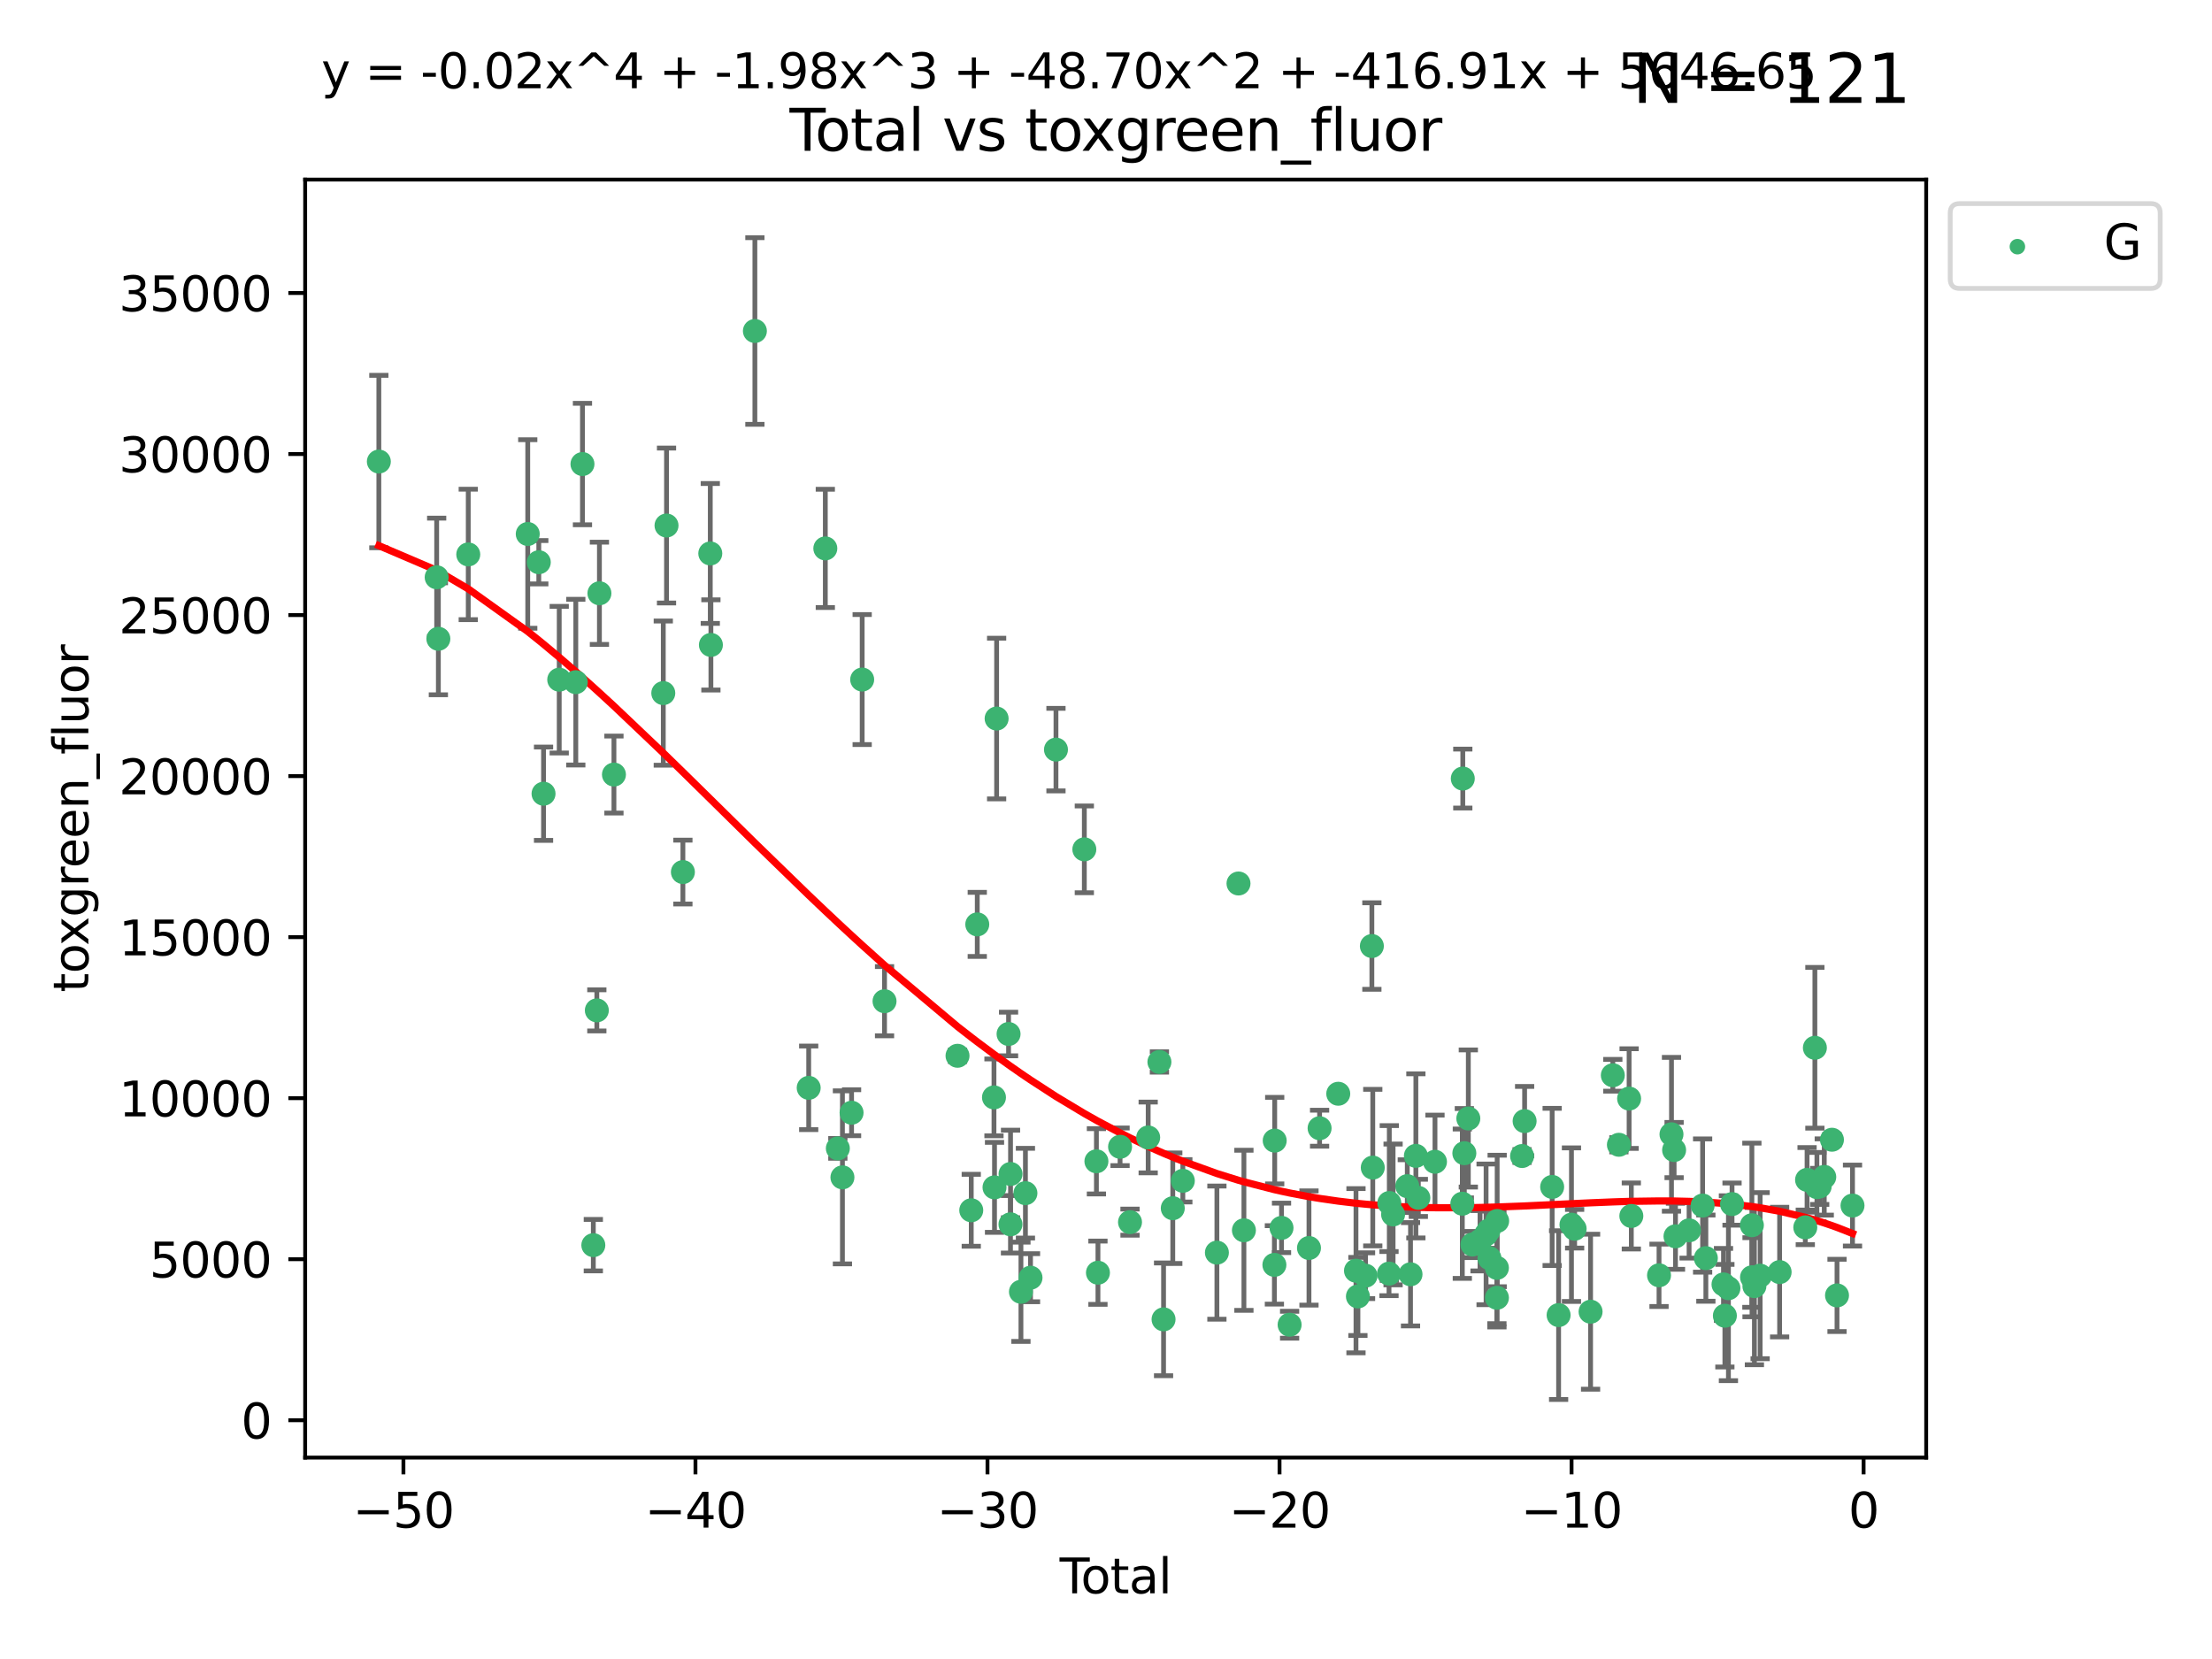 <?xml version="1.0" encoding="utf-8" standalone="no"?>
<!DOCTYPE svg PUBLIC "-//W3C//DTD SVG 1.1//EN"
  "http://www.w3.org/Graphics/SVG/1.1/DTD/svg11.dtd">
<svg xmlns:xlink="http://www.w3.org/1999/xlink" width="460.8pt" height="345.6pt" viewBox="0 0 460.8 345.6" xmlns="http://www.w3.org/2000/svg" version="1.1">
 <defs>
  <style type="text/css">*{stroke-linejoin: round; stroke-linecap: butt}</style>
 </defs>
 <g id="figure_1">
  <g id="patch_1">
   <path d="M 0 345.6 
L 460.8 345.6 
L 460.8 0 
L 0 0 
z
" style="fill: #ffffff"/>
  </g>
  <g id="axes_1">
   <g id="patch_2">
    <path d="M 63.571 303.64 
L 401.26 303.64 
L 401.26 37.411 
L 63.571 37.411 
z
" style="fill: #ffffff"/>
   </g>
   <g id="PathCollection_1">
    <defs>
     <path id="mf6f9f7e840" d="M 0 1.118 
C 0.297 1.118 0.581 1 0.791 0.791 
C 1 0.581 1.118 0.297 1.118 0 
C 1.118 -0.297 1 -0.581 0.791 -0.791 
C 0.581 -1 0.297 -1.118 0 -1.118 
C -0.297 -1.118 -0.581 -1 -0.791 -0.791 
C -1 -0.581 -1.118 -0.297 -1.118 0 
C -1.118 0.297 -1 0.581 -0.791 0.791 
C -0.581 1 -0.297 1.118 0 1.118 
z
" style="stroke: #3cb371"/>
    </defs>
    <g clip-path="url(#p6f3d583216)">
     <use xlink:href="#mf6f9f7e840" x="78.921" y="96.15" style="fill: #3cb371; stroke: #3cb371"/>
     <use xlink:href="#mf6f9f7e840" x="90.966" y="120.257" style="fill: #3cb371; stroke: #3cb371"/>
     <use xlink:href="#mf6f9f7e840" x="91.319" y="133.071" style="fill: #3cb371; stroke: #3cb371"/>
     <use xlink:href="#mf6f9f7e840" x="97.547" y="115.498" style="fill: #3cb371; stroke: #3cb371"/>
     <use xlink:href="#mf6f9f7e840" x="109.94" y="111.239" style="fill: #3cb371; stroke: #3cb371"/>
     <use xlink:href="#mf6f9f7e840" x="112.241" y="117.123" style="fill: #3cb371; stroke: #3cb371"/>
     <use xlink:href="#mf6f9f7e840" x="113.229" y="165.343" style="fill: #3cb371; stroke: #3cb371"/>
     <use xlink:href="#mf6f9f7e840" x="116.497" y="141.59" style="fill: #3cb371; stroke: #3cb371"/>
     <use xlink:href="#mf6f9f7e840" x="119.949" y="142.104" style="fill: #3cb371; stroke: #3cb371"/>
     <use xlink:href="#mf6f9f7e840" x="121.338" y="96.67" style="fill: #3cb371; stroke: #3cb371"/>
     <use xlink:href="#mf6f9f7e840" x="123.601" y="259.39" style="fill: #3cb371; stroke: #3cb371"/>
     <use xlink:href="#mf6f9f7e840" x="124.331" y="210.479" style="fill: #3cb371; stroke: #3cb371"/>
     <use xlink:href="#mf6f9f7e840" x="124.871" y="123.593" style="fill: #3cb371; stroke: #3cb371"/>
     <use xlink:href="#mf6f9f7e840" x="127.896" y="161.354" style="fill: #3cb371; stroke: #3cb371"/>
     <use xlink:href="#mf6f9f7e840" x="138.175" y="144.386" style="fill: #3cb371; stroke: #3cb371"/>
     <use xlink:href="#mf6f9f7e840" x="138.848" y="109.475" style="fill: #3cb371; stroke: #3cb371"/>
     <use xlink:href="#mf6f9f7e840" x="142.26" y="181.667" style="fill: #3cb371; stroke: #3cb371"/>
     <use xlink:href="#mf6f9f7e840" x="147.966" y="115.296" style="fill: #3cb371; stroke: #3cb371"/>
     <use xlink:href="#mf6f9f7e840" x="148.095" y="134.35" style="fill: #3cb371; stroke: #3cb371"/>
     <use xlink:href="#mf6f9f7e840" x="157.257" y="68.952" style="fill: #3cb371; stroke: #3cb371"/>
     <use xlink:href="#mf6f9f7e840" x="168.466" y="226.618" style="fill: #3cb371; stroke: #3cb371"/>
     <use xlink:href="#mf6f9f7e840" x="171.929" y="114.243" style="fill: #3cb371; stroke: #3cb371"/>
     <use xlink:href="#mf6f9f7e840" x="174.538" y="239.231" style="fill: #3cb371; stroke: #3cb371"/>
     <use xlink:href="#mf6f9f7e840" x="175.494" y="245.265" style="fill: #3cb371; stroke: #3cb371"/>
     <use xlink:href="#mf6f9f7e840" x="177.398" y="231.8" style="fill: #3cb371; stroke: #3cb371"/>
     <use xlink:href="#mf6f9f7e840" x="179.607" y="141.564" style="fill: #3cb371; stroke: #3cb371"/>
     <use xlink:href="#mf6f9f7e840" x="184.265" y="208.57" style="fill: #3cb371; stroke: #3cb371"/>
     <use xlink:href="#mf6f9f7e840" x="199.47" y="219.939" style="fill: #3cb371; stroke: #3cb371"/>
     <use xlink:href="#mf6f9f7e840" x="202.33" y="252.123" style="fill: #3cb371; stroke: #3cb371"/>
     <use xlink:href="#mf6f9f7e840" x="203.583" y="192.567" style="fill: #3cb371; stroke: #3cb371"/>
     <use xlink:href="#mf6f9f7e840" x="207.064" y="228.607" style="fill: #3cb371; stroke: #3cb371"/>
     <use xlink:href="#mf6f9f7e840" x="207.175" y="247.35" style="fill: #3cb371; stroke: #3cb371"/>
     <use xlink:href="#mf6f9f7e840" x="207.614" y="149.686" style="fill: #3cb371; stroke: #3cb371"/>
     <use xlink:href="#mf6f9f7e840" x="210.102" y="215.398" style="fill: #3cb371; stroke: #3cb371"/>
     <use xlink:href="#mf6f9f7e840" x="210.5" y="255.045" style="fill: #3cb371; stroke: #3cb371"/>
     <use xlink:href="#mf6f9f7e840" x="210.512" y="244.561" style="fill: #3cb371; stroke: #3cb371"/>
     <use xlink:href="#mf6f9f7e840" x="212.681" y="269.1" style="fill: #3cb371; stroke: #3cb371"/>
     <use xlink:href="#mf6f9f7e840" x="213.616" y="248.56" style="fill: #3cb371; stroke: #3cb371"/>
     <use xlink:href="#mf6f9f7e840" x="214.675" y="266.169" style="fill: #3cb371; stroke: #3cb371"/>
     <use xlink:href="#mf6f9f7e840" x="219.978" y="156.158" style="fill: #3cb371; stroke: #3cb371"/>
     <use xlink:href="#mf6f9f7e840" x="225.886" y="176.933" style="fill: #3cb371; stroke: #3cb371"/>
     <use xlink:href="#mf6f9f7e840" x="228.402" y="241.92" style="fill: #3cb371; stroke: #3cb371"/>
     <use xlink:href="#mf6f9f7e840" x="228.723" y="265.131" style="fill: #3cb371; stroke: #3cb371"/>
     <use xlink:href="#mf6f9f7e840" x="233.33" y="238.899" style="fill: #3cb371; stroke: #3cb371"/>
     <use xlink:href="#mf6f9f7e840" x="235.401" y="254.594" style="fill: #3cb371; stroke: #3cb371"/>
     <use xlink:href="#mf6f9f7e840" x="239.187" y="236.957" style="fill: #3cb371; stroke: #3cb371"/>
     <use xlink:href="#mf6f9f7e840" x="241.528" y="221.225" style="fill: #3cb371; stroke: #3cb371"/>
     <use xlink:href="#mf6f9f7e840" x="242.391" y="274.845" style="fill: #3cb371; stroke: #3cb371"/>
     <use xlink:href="#mf6f9f7e840" x="244.311" y="251.693" style="fill: #3cb371; stroke: #3cb371"/>
     <use xlink:href="#mf6f9f7e840" x="246.406" y="245.983" style="fill: #3cb371; stroke: #3cb371"/>
     <use xlink:href="#mf6f9f7e840" x="253.503" y="260.946" style="fill: #3cb371; stroke: #3cb371"/>
     <use xlink:href="#mf6f9f7e840" x="258.003" y="184.046" style="fill: #3cb371; stroke: #3cb371"/>
     <use xlink:href="#mf6f9f7e840" x="259.13" y="256.294" style="fill: #3cb371; stroke: #3cb371"/>
     <use xlink:href="#mf6f9f7e840" x="265.479" y="263.498" style="fill: #3cb371; stroke: #3cb371"/>
     <use xlink:href="#mf6f9f7e840" x="265.545" y="237.61" style="fill: #3cb371; stroke: #3cb371"/>
     <use xlink:href="#mf6f9f7e840" x="266.965" y="255.79" style="fill: #3cb371; stroke: #3cb371"/>
     <use xlink:href="#mf6f9f7e840" x="268.65" y="275.966" style="fill: #3cb371; stroke: #3cb371"/>
     <use xlink:href="#mf6f9f7e840" x="272.684" y="259.982" style="fill: #3cb371; stroke: #3cb371"/>
     <use xlink:href="#mf6f9f7e840" x="274.895" y="235.029" style="fill: #3cb371; stroke: #3cb371"/>
     <use xlink:href="#mf6f9f7e840" x="278.783" y="227.848" style="fill: #3cb371; stroke: #3cb371"/>
     <use xlink:href="#mf6f9f7e840" x="282.476" y="264.714" style="fill: #3cb371; stroke: #3cb371"/>
     <use xlink:href="#mf6f9f7e840" x="282.879" y="270.072" style="fill: #3cb371; stroke: #3cb371"/>
     <use xlink:href="#mf6f9f7e840" x="284.468" y="265.751" style="fill: #3cb371; stroke: #3cb371"/>
     <use xlink:href="#mf6f9f7e840" x="285.787" y="197.077" style="fill: #3cb371; stroke: #3cb371"/>
     <use xlink:href="#mf6f9f7e840" x="285.974" y="243.233" style="fill: #3cb371; stroke: #3cb371"/>
     <use xlink:href="#mf6f9f7e840" x="289.356" y="265.317" style="fill: #3cb371; stroke: #3cb371"/>
     <use xlink:href="#mf6f9f7e840" x="289.417" y="250.606" style="fill: #3cb371; stroke: #3cb371"/>
     <use xlink:href="#mf6f9f7e840" x="290.206" y="252.99" style="fill: #3cb371; stroke: #3cb371"/>
     <use xlink:href="#mf6f9f7e840" x="293.164" y="247.097" style="fill: #3cb371; stroke: #3cb371"/>
     <use xlink:href="#mf6f9f7e840" x="293.836" y="265.456" style="fill: #3cb371; stroke: #3cb371"/>
     <use xlink:href="#mf6f9f7e840" x="294.953" y="240.787" style="fill: #3cb371; stroke: #3cb371"/>
     <use xlink:href="#mf6f9f7e840" x="295.468" y="249.54" style="fill: #3cb371; stroke: #3cb371"/>
     <use xlink:href="#mf6f9f7e840" x="298.934" y="242.018" style="fill: #3cb371; stroke: #3cb371"/>
     <use xlink:href="#mf6f9f7e840" x="304.628" y="250.754" style="fill: #3cb371; stroke: #3cb371"/>
     <use xlink:href="#mf6f9f7e840" x="304.727" y="162.19" style="fill: #3cb371; stroke: #3cb371"/>
     <use xlink:href="#mf6f9f7e840" x="305.049" y="240.236" style="fill: #3cb371; stroke: #3cb371"/>
     <use xlink:href="#mf6f9f7e840" x="305.879" y="233.002" style="fill: #3cb371; stroke: #3cb371"/>
     <use xlink:href="#mf6f9f7e840" x="306.731" y="259.259" style="fill: #3cb371; stroke: #3cb371"/>
     <use xlink:href="#mf6f9f7e840" x="308.317" y="258.472" style="fill: #3cb371; stroke: #3cb371"/>
     <use xlink:href="#mf6f9f7e840" x="309.578" y="257.139" style="fill: #3cb371; stroke: #3cb371"/>
     <use xlink:href="#mf6f9f7e840" x="310.083" y="256.362" style="fill: #3cb371; stroke: #3cb371"/>
     <use xlink:href="#mf6f9f7e840" x="310.279" y="262.101" style="fill: #3cb371; stroke: #3cb371"/>
     <use xlink:href="#mf6f9f7e840" x="311.834" y="264.123" style="fill: #3cb371; stroke: #3cb371"/>
     <use xlink:href="#mf6f9f7e840" x="311.839" y="270.353" style="fill: #3cb371; stroke: #3cb371"/>
     <use xlink:href="#mf6f9f7e840" x="311.887" y="254.351" style="fill: #3cb371; stroke: #3cb371"/>
     <use xlink:href="#mf6f9f7e840" x="317.075" y="240.824" style="fill: #3cb371; stroke: #3cb371"/>
     <use xlink:href="#mf6f9f7e840" x="317.605" y="233.546" style="fill: #3cb371; stroke: #3cb371"/>
     <use xlink:href="#mf6f9f7e840" x="323.343" y="247.257" style="fill: #3cb371; stroke: #3cb371"/>
     <use xlink:href="#mf6f9f7e840" x="324.687" y="273.959" style="fill: #3cb371; stroke: #3cb371"/>
     <use xlink:href="#mf6f9f7e840" x="327.364" y="255.121" style="fill: #3cb371; stroke: #3cb371"/>
     <use xlink:href="#mf6f9f7e840" x="328.026" y="255.97" style="fill: #3cb371; stroke: #3cb371"/>
     <use xlink:href="#mf6f9f7e840" x="331.347" y="273.252" style="fill: #3cb371; stroke: #3cb371"/>
     <use xlink:href="#mf6f9f7e840" x="335.981" y="223.997" style="fill: #3cb371; stroke: #3cb371"/>
     <use xlink:href="#mf6f9f7e840" x="337.246" y="238.478" style="fill: #3cb371; stroke: #3cb371"/>
     <use xlink:href="#mf6f9f7e840" x="339.373" y="228.853" style="fill: #3cb371; stroke: #3cb371"/>
     <use xlink:href="#mf6f9f7e840" x="339.836" y="253.31" style="fill: #3cb371; stroke: #3cb371"/>
     <use xlink:href="#mf6f9f7e840" x="345.606" y="265.667" style="fill: #3cb371; stroke: #3cb371"/>
     <use xlink:href="#mf6f9f7e840" x="348.201" y="236.296" style="fill: #3cb371; stroke: #3cb371"/>
     <use xlink:href="#mf6f9f7e840" x="348.747" y="239.576" style="fill: #3cb371; stroke: #3cb371"/>
     <use xlink:href="#mf6f9f7e840" x="349.036" y="257.545" style="fill: #3cb371; stroke: #3cb371"/>
     <use xlink:href="#mf6f9f7e840" x="351.867" y="256.303" style="fill: #3cb371; stroke: #3cb371"/>
     <use xlink:href="#mf6f9f7e840" x="354.686" y="251.135" style="fill: #3cb371; stroke: #3cb371"/>
     <use xlink:href="#mf6f9f7e840" x="355.362" y="262.094" style="fill: #3cb371; stroke: #3cb371"/>
     <use xlink:href="#mf6f9f7e840" x="359.037" y="267.568" style="fill: #3cb371; stroke: #3cb371"/>
     <use xlink:href="#mf6f9f7e840" x="359.324" y="274.086" style="fill: #3cb371; stroke: #3cb371"/>
     <use xlink:href="#mf6f9f7e840" x="360.063" y="268.356" style="fill: #3cb371; stroke: #3cb371"/>
     <use xlink:href="#mf6f9f7e840" x="360.815" y="250.833" style="fill: #3cb371; stroke: #3cb371"/>
     <use xlink:href="#mf6f9f7e840" x="364.948" y="255.236" style="fill: #3cb371; stroke: #3cb371"/>
     <use xlink:href="#mf6f9f7e840" x="364.979" y="266.073" style="fill: #3cb371; stroke: #3cb371"/>
     <use xlink:href="#mf6f9f7e840" x="365.474" y="267.922" style="fill: #3cb371; stroke: #3cb371"/>
     <use xlink:href="#mf6f9f7e840" x="366.668" y="265.742" style="fill: #3cb371; stroke: #3cb371"/>
     <use xlink:href="#mf6f9f7e840" x="370.728" y="264.997" style="fill: #3cb371; stroke: #3cb371"/>
     <use xlink:href="#mf6f9f7e840" x="376.076" y="255.678" style="fill: #3cb371; stroke: #3cb371"/>
     <use xlink:href="#mf6f9f7e840" x="376.444" y="245.785" style="fill: #3cb371; stroke: #3cb371"/>
     <use xlink:href="#mf6f9f7e840" x="378.073" y="218.273" style="fill: #3cb371; stroke: #3cb371"/>
     <use xlink:href="#mf6f9f7e840" x="378.495" y="247.299" style="fill: #3cb371; stroke: #3cb371"/>
     <use xlink:href="#mf6f9f7e840" x="379.076" y="247.141" style="fill: #3cb371; stroke: #3cb371"/>
     <use xlink:href="#mf6f9f7e840" x="380.027" y="245.185" style="fill: #3cb371; stroke: #3cb371"/>
     <use xlink:href="#mf6f9f7e840" x="381.63" y="237.427" style="fill: #3cb371; stroke: #3cb371"/>
     <use xlink:href="#mf6f9f7e840" x="382.683" y="269.857" style="fill: #3cb371; stroke: #3cb371"/>
     <use xlink:href="#mf6f9f7e840" x="385.911" y="251.14" style="fill: #3cb371; stroke: #3cb371"/>
    </g>
   </g>
   <g id="matplotlib.axis_1">
    <g id="xtick_1">
     <g id="line2d_1">
      <defs>
       <path id="m143f812a34" d="M 0 0 
L 0 3.5 
" style="stroke: #000000; stroke-width: 0.8"/>
      </defs>
      <g>
       <use xlink:href="#m143f812a34" x="84.041" y="303.64" style="stroke: #000000; stroke-width: 0.8"/>
      </g>
     </g>
     <g id="text_1">
      <!-- −50 -->
      <g transform="translate(73.488 318.238)scale(0.1 -0.1)">
       <defs>
        <path id="DejaVuSans-2212" d="M 678 2272 
L 4684 2272 
L 4684 1741 
L 678 1741 
L 678 2272 
z
" transform="scale(0.016)"/>
        <path id="DejaVuSans-35" d="M 691 4666 
L 3169 4666 
L 3169 4134 
L 1269 4134 
L 1269 2991 
Q 1406 3038 1543 3061 
Q 1681 3084 1819 3084 
Q 2600 3084 3056 2656 
Q 3513 2228 3513 1497 
Q 3513 744 3044 326 
Q 2575 -91 1722 -91 
Q 1428 -91 1123 -41 
Q 819 9 494 109 
L 494 744 
Q 775 591 1075 516 
Q 1375 441 1709 441 
Q 2250 441 2565 725 
Q 2881 1009 2881 1497 
Q 2881 1984 2565 2268 
Q 2250 2553 1709 2553 
Q 1456 2553 1204 2497 
Q 953 2441 691 2322 
L 691 4666 
z
" transform="scale(0.016)"/>
        <path id="DejaVuSans-30" d="M 2034 4250 
Q 1547 4250 1301 3770 
Q 1056 3291 1056 2328 
Q 1056 1369 1301 889 
Q 1547 409 2034 409 
Q 2525 409 2770 889 
Q 3016 1369 3016 2328 
Q 3016 3291 2770 3770 
Q 2525 4250 2034 4250 
z
M 2034 4750 
Q 2819 4750 3233 4129 
Q 3647 3509 3647 2328 
Q 3647 1150 3233 529 
Q 2819 -91 2034 -91 
Q 1250 -91 836 529 
Q 422 1150 422 2328 
Q 422 3509 836 4129 
Q 1250 4750 2034 4750 
z
" transform="scale(0.016)"/>
       </defs>
       <use xlink:href="#DejaVuSans-2212"/>
       <use xlink:href="#DejaVuSans-35" x="83.789"/>
       <use xlink:href="#DejaVuSans-30" x="147.412"/>
      </g>
     </g>
    </g>
    <g id="xtick_2">
     <g id="line2d_2">
      <g>
       <use xlink:href="#m143f812a34" x="144.877" y="303.64" style="stroke: #000000; stroke-width: 0.8"/>
      </g>
     </g>
     <g id="text_2">
      <!-- −40 -->
      <g transform="translate(134.325 318.238)scale(0.1 -0.1)">
       <defs>
        <path id="DejaVuSans-34" d="M 2419 4116 
L 825 1625 
L 2419 1625 
L 2419 4116 
z
M 2253 4666 
L 3047 4666 
L 3047 1625 
L 3713 1625 
L 3713 1100 
L 3047 1100 
L 3047 0 
L 2419 0 
L 2419 1100 
L 313 1100 
L 313 1709 
L 2253 4666 
z
" transform="scale(0.016)"/>
       </defs>
       <use xlink:href="#DejaVuSans-2212"/>
       <use xlink:href="#DejaVuSans-34" x="83.789"/>
       <use xlink:href="#DejaVuSans-30" x="147.412"/>
      </g>
     </g>
    </g>
    <g id="xtick_3">
     <g id="line2d_3">
      <g>
       <use xlink:href="#m143f812a34" x="205.713" y="303.64" style="stroke: #000000; stroke-width: 0.8"/>
      </g>
     </g>
     <g id="text_3">
      <!-- −30 -->
      <g transform="translate(195.161 318.238)scale(0.1 -0.1)">
       <defs>
        <path id="DejaVuSans-33" d="M 2597 2516 
Q 3050 2419 3304 2112 
Q 3559 1806 3559 1356 
Q 3559 666 3084 287 
Q 2609 -91 1734 -91 
Q 1441 -91 1130 -33 
Q 819 25 488 141 
L 488 750 
Q 750 597 1062 519 
Q 1375 441 1716 441 
Q 2309 441 2620 675 
Q 2931 909 2931 1356 
Q 2931 1769 2642 2001 
Q 2353 2234 1838 2234 
L 1294 2234 
L 1294 2753 
L 1863 2753 
Q 2328 2753 2575 2939 
Q 2822 3125 2822 3475 
Q 2822 3834 2567 4026 
Q 2313 4219 1838 4219 
Q 1578 4219 1281 4162 
Q 984 4106 628 3988 
L 628 4550 
Q 988 4650 1302 4700 
Q 1616 4750 1894 4750 
Q 2613 4750 3031 4423 
Q 3450 4097 3450 3541 
Q 3450 3153 3228 2886 
Q 3006 2619 2597 2516 
z
" transform="scale(0.016)"/>
       </defs>
       <use xlink:href="#DejaVuSans-2212"/>
       <use xlink:href="#DejaVuSans-33" x="83.789"/>
       <use xlink:href="#DejaVuSans-30" x="147.412"/>
      </g>
     </g>
    </g>
    <g id="xtick_4">
     <g id="line2d_4">
      <g>
       <use xlink:href="#m143f812a34" x="266.549" y="303.64" style="stroke: #000000; stroke-width: 0.8"/>
      </g>
     </g>
     <g id="text_4">
      <!-- −20 -->
      <g transform="translate(255.997 318.238)scale(0.1 -0.1)">
       <defs>
        <path id="DejaVuSans-32" d="M 1228 531 
L 3431 531 
L 3431 0 
L 469 0 
L 469 531 
Q 828 903 1448 1529 
Q 2069 2156 2228 2338 
Q 2531 2678 2651 2914 
Q 2772 3150 2772 3378 
Q 2772 3750 2511 3984 
Q 2250 4219 1831 4219 
Q 1534 4219 1204 4116 
Q 875 4013 500 3803 
L 500 4441 
Q 881 4594 1212 4672 
Q 1544 4750 1819 4750 
Q 2544 4750 2975 4387 
Q 3406 4025 3406 3419 
Q 3406 3131 3298 2873 
Q 3191 2616 2906 2266 
Q 2828 2175 2409 1742 
Q 1991 1309 1228 531 
z
" transform="scale(0.016)"/>
       </defs>
       <use xlink:href="#DejaVuSans-2212"/>
       <use xlink:href="#DejaVuSans-32" x="83.789"/>
       <use xlink:href="#DejaVuSans-30" x="147.412"/>
      </g>
     </g>
    </g>
    <g id="xtick_5">
     <g id="line2d_5">
      <g>
       <use xlink:href="#m143f812a34" x="327.385" y="303.64" style="stroke: #000000; stroke-width: 0.8"/>
      </g>
     </g>
     <g id="text_5">
      <!-- −10 -->
      <g transform="translate(316.833 318.238)scale(0.1 -0.1)">
       <defs>
        <path id="DejaVuSans-31" d="M 794 531 
L 1825 531 
L 1825 4091 
L 703 3866 
L 703 4441 
L 1819 4666 
L 2450 4666 
L 2450 531 
L 3481 531 
L 3481 0 
L 794 0 
L 794 531 
z
" transform="scale(0.016)"/>
       </defs>
       <use xlink:href="#DejaVuSans-2212"/>
       <use xlink:href="#DejaVuSans-31" x="83.789"/>
       <use xlink:href="#DejaVuSans-30" x="147.412"/>
      </g>
     </g>
    </g>
    <g id="xtick_6">
     <g id="line2d_6">
      <g>
       <use xlink:href="#m143f812a34" x="388.221" y="303.64" style="stroke: #000000; stroke-width: 0.8"/>
      </g>
     </g>
     <g id="text_6">
      <!-- 0 -->
      <g transform="translate(385.04 318.238)scale(0.1 -0.1)">
       <use xlink:href="#DejaVuSans-30"/>
      </g>
     </g>
    </g>
    <g id="text_7">
     <!-- Total -->
     <g transform="translate(220.739 331.917)scale(0.1 -0.1)">
      <defs>
       <path id="DejaVuSans-54" d="M -19 4666 
L 3928 4666 
L 3928 4134 
L 2272 4134 
L 2272 0 
L 1638 0 
L 1638 4134 
L -19 4134 
L -19 4666 
z
" transform="scale(0.016)"/>
       <path id="DejaVuSans-6f" d="M 1959 3097 
Q 1497 3097 1228 2736 
Q 959 2375 959 1747 
Q 959 1119 1226 758 
Q 1494 397 1959 397 
Q 2419 397 2687 759 
Q 2956 1122 2956 1747 
Q 2956 2369 2687 2733 
Q 2419 3097 1959 3097 
z
M 1959 3584 
Q 2709 3584 3137 3096 
Q 3566 2609 3566 1747 
Q 3566 888 3137 398 
Q 2709 -91 1959 -91 
Q 1206 -91 779 398 
Q 353 888 353 1747 
Q 353 2609 779 3096 
Q 1206 3584 1959 3584 
z
" transform="scale(0.016)"/>
       <path id="DejaVuSans-74" d="M 1172 4494 
L 1172 3500 
L 2356 3500 
L 2356 3053 
L 1172 3053 
L 1172 1153 
Q 1172 725 1289 603 
Q 1406 481 1766 481 
L 2356 481 
L 2356 0 
L 1766 0 
Q 1100 0 847 248 
Q 594 497 594 1153 
L 594 3053 
L 172 3053 
L 172 3500 
L 594 3500 
L 594 4494 
L 1172 4494 
z
" transform="scale(0.016)"/>
       <path id="DejaVuSans-61" d="M 2194 1759 
Q 1497 1759 1228 1600 
Q 959 1441 959 1056 
Q 959 750 1161 570 
Q 1363 391 1709 391 
Q 2188 391 2477 730 
Q 2766 1069 2766 1631 
L 2766 1759 
L 2194 1759 
z
M 3341 1997 
L 3341 0 
L 2766 0 
L 2766 531 
Q 2569 213 2275 61 
Q 1981 -91 1556 -91 
Q 1019 -91 701 211 
Q 384 513 384 1019 
Q 384 1609 779 1909 
Q 1175 2209 1959 2209 
L 2766 2209 
L 2766 2266 
Q 2766 2663 2505 2880 
Q 2244 3097 1772 3097 
Q 1472 3097 1187 3025 
Q 903 2953 641 2809 
L 641 3341 
Q 956 3463 1253 3523 
Q 1550 3584 1831 3584 
Q 2591 3584 2966 3190 
Q 3341 2797 3341 1997 
z
" transform="scale(0.016)"/>
       <path id="DejaVuSans-6c" d="M 603 4863 
L 1178 4863 
L 1178 0 
L 603 0 
L 603 4863 
z
" transform="scale(0.016)"/>
      </defs>
      <use xlink:href="#DejaVuSans-54"/>
      <use xlink:href="#DejaVuSans-6f" x="44.084"/>
      <use xlink:href="#DejaVuSans-74" x="105.266"/>
      <use xlink:href="#DejaVuSans-61" x="144.475"/>
      <use xlink:href="#DejaVuSans-6c" x="205.754"/>
     </g>
    </g>
   </g>
   <g id="matplotlib.axis_2">
    <g id="ytick_1">
     <g id="line2d_7">
      <defs>
       <path id="ma5934c22f0" d="M 0 0 
L -3.5 0 
" style="stroke: #000000; stroke-width: 0.8"/>
      </defs>
      <g>
       <use xlink:href="#ma5934c22f0" x="63.571" y="295.86" style="stroke: #000000; stroke-width: 0.8"/>
      </g>
     </g>
     <g id="text_8">
      <!-- 0 -->
      <g transform="translate(50.209 299.66)scale(0.1 -0.1)">
       <use xlink:href="#DejaVuSans-30"/>
      </g>
     </g>
    </g>
    <g id="ytick_2">
     <g id="line2d_8">
      <g>
       <use xlink:href="#ma5934c22f0" x="63.571" y="262.315" style="stroke: #000000; stroke-width: 0.8"/>
      </g>
     </g>
     <g id="text_9">
      <!-- 5000 -->
      <g transform="translate(31.121 266.114)scale(0.1 -0.1)">
       <use xlink:href="#DejaVuSans-35"/>
       <use xlink:href="#DejaVuSans-30" x="63.623"/>
       <use xlink:href="#DejaVuSans-30" x="127.246"/>
       <use xlink:href="#DejaVuSans-30" x="190.869"/>
      </g>
     </g>
    </g>
    <g id="ytick_3">
     <g id="line2d_9">
      <g>
       <use xlink:href="#ma5934c22f0" x="63.571" y="228.769" style="stroke: #000000; stroke-width: 0.8"/>
      </g>
     </g>
     <g id="text_10">
      <!-- 10000 -->
      <g transform="translate(24.759 232.568)scale(0.1 -0.1)">
       <use xlink:href="#DejaVuSans-31"/>
       <use xlink:href="#DejaVuSans-30" x="63.623"/>
       <use xlink:href="#DejaVuSans-30" x="127.246"/>
       <use xlink:href="#DejaVuSans-30" x="190.869"/>
       <use xlink:href="#DejaVuSans-30" x="254.492"/>
      </g>
     </g>
    </g>
    <g id="ytick_4">
     <g id="line2d_10">
      <g>
       <use xlink:href="#ma5934c22f0" x="63.571" y="195.223" style="stroke: #000000; stroke-width: 0.8"/>
      </g>
     </g>
     <g id="text_11">
      <!-- 15000 -->
      <g transform="translate(24.759 199.022)scale(0.1 -0.1)">
       <use xlink:href="#DejaVuSans-31"/>
       <use xlink:href="#DejaVuSans-35" x="63.623"/>
       <use xlink:href="#DejaVuSans-30" x="127.246"/>
       <use xlink:href="#DejaVuSans-30" x="190.869"/>
       <use xlink:href="#DejaVuSans-30" x="254.492"/>
      </g>
     </g>
    </g>
    <g id="ytick_5">
     <g id="line2d_11">
      <g>
       <use xlink:href="#ma5934c22f0" x="63.571" y="161.677" style="stroke: #000000; stroke-width: 0.8"/>
      </g>
     </g>
     <g id="text_12">
      <!-- 20000 -->
      <g transform="translate(24.759 165.476)scale(0.1 -0.1)">
       <use xlink:href="#DejaVuSans-32"/>
       <use xlink:href="#DejaVuSans-30" x="63.623"/>
       <use xlink:href="#DejaVuSans-30" x="127.246"/>
       <use xlink:href="#DejaVuSans-30" x="190.869"/>
       <use xlink:href="#DejaVuSans-30" x="254.492"/>
      </g>
     </g>
    </g>
    <g id="ytick_6">
     <g id="line2d_12">
      <g>
       <use xlink:href="#ma5934c22f0" x="63.571" y="128.131" style="stroke: #000000; stroke-width: 0.8"/>
      </g>
     </g>
     <g id="text_13">
      <!-- 25000 -->
      <g transform="translate(24.759 131.931)scale(0.1 -0.1)">
       <use xlink:href="#DejaVuSans-32"/>
       <use xlink:href="#DejaVuSans-35" x="63.623"/>
       <use xlink:href="#DejaVuSans-30" x="127.246"/>
       <use xlink:href="#DejaVuSans-30" x="190.869"/>
       <use xlink:href="#DejaVuSans-30" x="254.492"/>
      </g>
     </g>
    </g>
    <g id="ytick_7">
     <g id="line2d_13">
      <g>
       <use xlink:href="#ma5934c22f0" x="63.571" y="94.586" style="stroke: #000000; stroke-width: 0.8"/>
      </g>
     </g>
     <g id="text_14">
      <!-- 30000 -->
      <g transform="translate(24.759 98.385)scale(0.1 -0.1)">
       <use xlink:href="#DejaVuSans-33"/>
       <use xlink:href="#DejaVuSans-30" x="63.623"/>
       <use xlink:href="#DejaVuSans-30" x="127.246"/>
       <use xlink:href="#DejaVuSans-30" x="190.869"/>
       <use xlink:href="#DejaVuSans-30" x="254.492"/>
      </g>
     </g>
    </g>
    <g id="ytick_8">
     <g id="line2d_14">
      <g>
       <use xlink:href="#ma5934c22f0" x="63.571" y="61.04" style="stroke: #000000; stroke-width: 0.8"/>
      </g>
     </g>
     <g id="text_15">
      <!-- 35000 -->
      <g transform="translate(24.759 64.839)scale(0.1 -0.1)">
       <use xlink:href="#DejaVuSans-33"/>
       <use xlink:href="#DejaVuSans-35" x="63.623"/>
       <use xlink:href="#DejaVuSans-30" x="127.246"/>
       <use xlink:href="#DejaVuSans-30" x="190.869"/>
       <use xlink:href="#DejaVuSans-30" x="254.492"/>
      </g>
     </g>
    </g>
    <g id="text_16">
     <!-- toxgreen_fluor -->
     <g transform="translate(18.401 206.72)rotate(-90)scale(0.1 -0.1)">
      <defs>
       <path id="DejaVuSans-78" d="M 3513 3500 
L 2247 1797 
L 3578 0 
L 2900 0 
L 1881 1375 
L 863 0 
L 184 0 
L 1544 1831 
L 300 3500 
L 978 3500 
L 1906 2253 
L 2834 3500 
L 3513 3500 
z
" transform="scale(0.016)"/>
       <path id="DejaVuSans-67" d="M 2906 1791 
Q 2906 2416 2648 2759 
Q 2391 3103 1925 3103 
Q 1463 3103 1205 2759 
Q 947 2416 947 1791 
Q 947 1169 1205 825 
Q 1463 481 1925 481 
Q 2391 481 2648 825 
Q 2906 1169 2906 1791 
z
M 3481 434 
Q 3481 -459 3084 -895 
Q 2688 -1331 1869 -1331 
Q 1566 -1331 1297 -1286 
Q 1028 -1241 775 -1147 
L 775 -588 
Q 1028 -725 1275 -790 
Q 1522 -856 1778 -856 
Q 2344 -856 2625 -561 
Q 2906 -266 2906 331 
L 2906 616 
Q 2728 306 2450 153 
Q 2172 0 1784 0 
Q 1141 0 747 490 
Q 353 981 353 1791 
Q 353 2603 747 3093 
Q 1141 3584 1784 3584 
Q 2172 3584 2450 3431 
Q 2728 3278 2906 2969 
L 2906 3500 
L 3481 3500 
L 3481 434 
z
" transform="scale(0.016)"/>
       <path id="DejaVuSans-72" d="M 2631 2963 
Q 2534 3019 2420 3045 
Q 2306 3072 2169 3072 
Q 1681 3072 1420 2755 
Q 1159 2438 1159 1844 
L 1159 0 
L 581 0 
L 581 3500 
L 1159 3500 
L 1159 2956 
Q 1341 3275 1631 3429 
Q 1922 3584 2338 3584 
Q 2397 3584 2469 3576 
Q 2541 3569 2628 3553 
L 2631 2963 
z
" transform="scale(0.016)"/>
       <path id="DejaVuSans-65" d="M 3597 1894 
L 3597 1613 
L 953 1613 
Q 991 1019 1311 708 
Q 1631 397 2203 397 
Q 2534 397 2845 478 
Q 3156 559 3463 722 
L 3463 178 
Q 3153 47 2828 -22 
Q 2503 -91 2169 -91 
Q 1331 -91 842 396 
Q 353 884 353 1716 
Q 353 2575 817 3079 
Q 1281 3584 2069 3584 
Q 2775 3584 3186 3129 
Q 3597 2675 3597 1894 
z
M 3022 2063 
Q 3016 2534 2758 2815 
Q 2500 3097 2075 3097 
Q 1594 3097 1305 2825 
Q 1016 2553 972 2059 
L 3022 2063 
z
" transform="scale(0.016)"/>
       <path id="DejaVuSans-6e" d="M 3513 2113 
L 3513 0 
L 2938 0 
L 2938 2094 
Q 2938 2591 2744 2837 
Q 2550 3084 2163 3084 
Q 1697 3084 1428 2787 
Q 1159 2491 1159 1978 
L 1159 0 
L 581 0 
L 581 3500 
L 1159 3500 
L 1159 2956 
Q 1366 3272 1645 3428 
Q 1925 3584 2291 3584 
Q 2894 3584 3203 3211 
Q 3513 2838 3513 2113 
z
" transform="scale(0.016)"/>
       <path id="DejaVuSans-5f" d="M 3263 -1063 
L 3263 -1509 
L -63 -1509 
L -63 -1063 
L 3263 -1063 
z
" transform="scale(0.016)"/>
       <path id="DejaVuSans-66" d="M 2375 4863 
L 2375 4384 
L 1825 4384 
Q 1516 4384 1395 4259 
Q 1275 4134 1275 3809 
L 1275 3500 
L 2222 3500 
L 2222 3053 
L 1275 3053 
L 1275 0 
L 697 0 
L 697 3053 
L 147 3053 
L 147 3500 
L 697 3500 
L 697 3744 
Q 697 4328 969 4595 
Q 1241 4863 1831 4863 
L 2375 4863 
z
" transform="scale(0.016)"/>
       <path id="DejaVuSans-75" d="M 544 1381 
L 544 3500 
L 1119 3500 
L 1119 1403 
Q 1119 906 1312 657 
Q 1506 409 1894 409 
Q 2359 409 2629 706 
Q 2900 1003 2900 1516 
L 2900 3500 
L 3475 3500 
L 3475 0 
L 2900 0 
L 2900 538 
Q 2691 219 2414 64 
Q 2138 -91 1772 -91 
Q 1169 -91 856 284 
Q 544 659 544 1381 
z
M 1991 3584 
L 1991 3584 
z
" transform="scale(0.016)"/>
      </defs>
      <use xlink:href="#DejaVuSans-74"/>
      <use xlink:href="#DejaVuSans-6f" x="39.209"/>
      <use xlink:href="#DejaVuSans-78" x="97.266"/>
      <use xlink:href="#DejaVuSans-67" x="156.445"/>
      <use xlink:href="#DejaVuSans-72" x="219.922"/>
      <use xlink:href="#DejaVuSans-65" x="258.785"/>
      <use xlink:href="#DejaVuSans-65" x="320.309"/>
      <use xlink:href="#DejaVuSans-6e" x="381.832"/>
      <use xlink:href="#DejaVuSans-5f" x="445.211"/>
      <use xlink:href="#DejaVuSans-66" x="495.211"/>
      <use xlink:href="#DejaVuSans-6c" x="530.416"/>
      <use xlink:href="#DejaVuSans-75" x="558.199"/>
      <use xlink:href="#DejaVuSans-6f" x="621.578"/>
      <use xlink:href="#DejaVuSans-72" x="682.76"/>
     </g>
    </g>
   </g>
   <g id="LineCollection_1">
    <path d="M 78.921 114.11 
L 78.921 78.189 
" clip-path="url(#p6f3d583216)" style="fill: none; stroke: #696969"/>
    <path d="M 90.966 132.576 
L 90.966 107.938 
" clip-path="url(#p6f3d583216)" style="fill: none; stroke: #696969"/>
    <path d="M 91.319 144.731 
L 91.319 121.411 
" clip-path="url(#p6f3d583216)" style="fill: none; stroke: #696969"/>
    <path d="M 97.547 129.085 
L 97.547 101.91 
" clip-path="url(#p6f3d583216)" style="fill: none; stroke: #696969"/>
    <path d="M 109.94 130.876 
L 109.94 91.601 
" clip-path="url(#p6f3d583216)" style="fill: none; stroke: #696969"/>
    <path d="M 112.241 121.64 
L 112.241 112.606 
" clip-path="url(#p6f3d583216)" style="fill: none; stroke: #696969"/>
    <path d="M 113.229 175.068 
L 113.229 155.618 
" clip-path="url(#p6f3d583216)" style="fill: none; stroke: #696969"/>
    <path d="M 116.497 156.862 
L 116.497 126.318 
" clip-path="url(#p6f3d583216)" style="fill: none; stroke: #696969"/>
    <path d="M 119.949 159.361 
L 119.949 124.848 
" clip-path="url(#p6f3d583216)" style="fill: none; stroke: #696969"/>
    <path d="M 121.338 109.323 
L 121.338 84.016 
" clip-path="url(#p6f3d583216)" style="fill: none; stroke: #696969"/>
    <path d="M 123.601 264.752 
L 123.601 254.028 
" clip-path="url(#p6f3d583216)" style="fill: none; stroke: #696969"/>
    <path d="M 124.331 214.763 
L 124.331 206.196 
" clip-path="url(#p6f3d583216)" style="fill: none; stroke: #696969"/>
    <path d="M 124.871 134.24 
L 124.871 112.946 
" clip-path="url(#p6f3d583216)" style="fill: none; stroke: #696969"/>
    <path d="M 127.896 169.37 
L 127.896 153.338 
" clip-path="url(#p6f3d583216)" style="fill: none; stroke: #696969"/>
    <path d="M 138.175 159.404 
L 138.175 129.368 
" clip-path="url(#p6f3d583216)" style="fill: none; stroke: #696969"/>
    <path d="M 138.848 125.611 
L 138.848 93.34 
" clip-path="url(#p6f3d583216)" style="fill: none; stroke: #696969"/>
    <path d="M 142.26 188.317 
L 142.26 175.018 
" clip-path="url(#p6f3d583216)" style="fill: none; stroke: #696969"/>
    <path d="M 147.966 129.868 
L 147.966 100.724 
" clip-path="url(#p6f3d583216)" style="fill: none; stroke: #696969"/>
    <path d="M 148.095 143.745 
L 148.095 124.954 
" clip-path="url(#p6f3d583216)" style="fill: none; stroke: #696969"/>
    <path d="M 157.257 88.392 
L 157.257 49.513 
" clip-path="url(#p6f3d583216)" style="fill: none; stroke: #696969"/>
    <path d="M 168.466 235.324 
L 168.466 217.912 
" clip-path="url(#p6f3d583216)" style="fill: none; stroke: #696969"/>
    <path d="M 171.929 126.56 
L 171.929 101.925 
" clip-path="url(#p6f3d583216)" style="fill: none; stroke: #696969"/>
    <path d="M 174.538 241.297 
L 174.538 237.164 
" clip-path="url(#p6f3d583216)" style="fill: none; stroke: #696969"/>
    <path d="M 175.494 263.288 
L 175.494 227.241 
" clip-path="url(#p6f3d583216)" style="fill: none; stroke: #696969"/>
    <path d="M 177.398 236.589 
L 177.398 227.011 
" clip-path="url(#p6f3d583216)" style="fill: none; stroke: #696969"/>
    <path d="M 179.607 155.103 
L 179.607 128.025 
" clip-path="url(#p6f3d583216)" style="fill: none; stroke: #696969"/>
    <path d="M 184.265 215.779 
L 184.265 201.361 
" clip-path="url(#p6f3d583216)" style="fill: none; stroke: #696969"/>
    <path d="M 199.47 221.137 
L 199.47 218.741 
" clip-path="url(#p6f3d583216)" style="fill: none; stroke: #696969"/>
    <path d="M 202.33 259.616 
L 202.33 244.629 
" clip-path="url(#p6f3d583216)" style="fill: none; stroke: #696969"/>
    <path d="M 203.583 199.242 
L 203.583 185.892 
" clip-path="url(#p6f3d583216)" style="fill: none; stroke: #696969"/>
    <path d="M 207.064 236.614 
L 207.064 220.6 
" clip-path="url(#p6f3d583216)" style="fill: none; stroke: #696969"/>
    <path d="M 207.175 256.721 
L 207.175 237.979 
" clip-path="url(#p6f3d583216)" style="fill: none; stroke: #696969"/>
    <path d="M 207.614 166.42 
L 207.614 132.952 
" clip-path="url(#p6f3d583216)" style="fill: none; stroke: #696969"/>
    <path d="M 210.102 219.943 
L 210.102 210.853 
" clip-path="url(#p6f3d583216)" style="fill: none; stroke: #696969"/>
    <path d="M 210.5 261.026 
L 210.5 249.063 
" clip-path="url(#p6f3d583216)" style="fill: none; stroke: #696969"/>
    <path d="M 210.512 253.682 
L 210.512 235.439 
" clip-path="url(#p6f3d583216)" style="fill: none; stroke: #696969"/>
    <path d="M 212.681 279.441 
L 212.681 258.759 
" clip-path="url(#p6f3d583216)" style="fill: none; stroke: #696969"/>
    <path d="M 213.616 257.906 
L 213.616 239.214 
" clip-path="url(#p6f3d583216)" style="fill: none; stroke: #696969"/>
    <path d="M 214.675 271.177 
L 214.675 261.161 
" clip-path="url(#p6f3d583216)" style="fill: none; stroke: #696969"/>
    <path d="M 219.978 164.758 
L 219.978 147.558 
" clip-path="url(#p6f3d583216)" style="fill: none; stroke: #696969"/>
    <path d="M 225.886 185.971 
L 225.886 167.894 
" clip-path="url(#p6f3d583216)" style="fill: none; stroke: #696969"/>
    <path d="M 228.402 248.721 
L 228.402 235.118 
" clip-path="url(#p6f3d583216)" style="fill: none; stroke: #696969"/>
    <path d="M 228.723 271.72 
L 228.723 258.541 
" clip-path="url(#p6f3d583216)" style="fill: none; stroke: #696969"/>
    <path d="M 233.33 242.814 
L 233.33 234.984 
" clip-path="url(#p6f3d583216)" style="fill: none; stroke: #696969"/>
    <path d="M 235.401 257.317 
L 235.401 251.872 
" clip-path="url(#p6f3d583216)" style="fill: none; stroke: #696969"/>
    <path d="M 239.187 244.332 
L 239.187 229.581 
" clip-path="url(#p6f3d583216)" style="fill: none; stroke: #696969"/>
    <path d="M 241.528 223.347 
L 241.528 219.102 
" clip-path="url(#p6f3d583216)" style="fill: none; stroke: #696969"/>
    <path d="M 242.391 286.59 
L 242.391 263.099 
" clip-path="url(#p6f3d583216)" style="fill: none; stroke: #696969"/>
    <path d="M 244.311 263.209 
L 244.311 240.177 
" clip-path="url(#p6f3d583216)" style="fill: none; stroke: #696969"/>
    <path d="M 246.406 250.398 
L 246.406 241.569 
" clip-path="url(#p6f3d583216)" style="fill: none; stroke: #696969"/>
    <path d="M 253.503 274.817 
L 253.503 247.075 
" clip-path="url(#p6f3d583216)" style="fill: none; stroke: #696969"/>
    <path d="M 258.003 184.671 
L 258.003 183.421 
" clip-path="url(#p6f3d583216)" style="fill: none; stroke: #696969"/>
    <path d="M 259.13 272.974 
L 259.13 239.615 
" clip-path="url(#p6f3d583216)" style="fill: none; stroke: #696969"/>
    <path d="M 265.479 271.665 
L 265.479 255.332 
" clip-path="url(#p6f3d583216)" style="fill: none; stroke: #696969"/>
    <path d="M 265.545 246.622 
L 265.545 228.597 
" clip-path="url(#p6f3d583216)" style="fill: none; stroke: #696969"/>
    <path d="M 266.965 260.942 
L 266.965 250.639 
" clip-path="url(#p6f3d583216)" style="fill: none; stroke: #696969"/>
    <path d="M 268.65 278.77 
L 268.65 273.161 
" clip-path="url(#p6f3d583216)" style="fill: none; stroke: #696969"/>
    <path d="M 272.684 271.881 
L 272.684 248.082 
" clip-path="url(#p6f3d583216)" style="fill: none; stroke: #696969"/>
    <path d="M 274.895 238.777 
L 274.895 231.282 
" clip-path="url(#p6f3d583216)" style="fill: none; stroke: #696969"/>
    <path d="M 278.783 228.536 
L 278.783 227.16 
" clip-path="url(#p6f3d583216)" style="fill: none; stroke: #696969"/>
    <path d="M 282.476 281.816 
L 282.476 247.611 
" clip-path="url(#p6f3d583216)" style="fill: none; stroke: #696969"/>
    <path d="M 282.879 278.205 
L 282.879 261.939 
" clip-path="url(#p6f3d583216)" style="fill: none; stroke: #696969"/>
    <path d="M 284.468 270.519 
L 284.468 260.984 
" clip-path="url(#p6f3d583216)" style="fill: none; stroke: #696969"/>
    <path d="M 285.787 206.087 
L 285.787 188.067 
" clip-path="url(#p6f3d583216)" style="fill: none; stroke: #696969"/>
    <path d="M 285.974 259.54 
L 285.974 226.926 
" clip-path="url(#p6f3d583216)" style="fill: none; stroke: #696969"/>
    <path d="M 289.356 269.91 
L 289.356 260.723 
" clip-path="url(#p6f3d583216)" style="fill: none; stroke: #696969"/>
    <path d="M 289.417 266.722 
L 289.417 234.489 
" clip-path="url(#p6f3d583216)" style="fill: none; stroke: #696969"/>
    <path d="M 290.206 267.657 
L 290.206 238.324 
" clip-path="url(#p6f3d583216)" style="fill: none; stroke: #696969"/>
    <path d="M 293.164 252.59 
L 293.164 241.604 
" clip-path="url(#p6f3d583216)" style="fill: none; stroke: #696969"/>
    <path d="M 293.836 276.217 
L 293.836 254.694 
" clip-path="url(#p6f3d583216)" style="fill: none; stroke: #696969"/>
    <path d="M 294.953 257.881 
L 294.953 223.693 
" clip-path="url(#p6f3d583216)" style="fill: none; stroke: #696969"/>
    <path d="M 295.468 253.414 
L 295.468 245.665 
" clip-path="url(#p6f3d583216)" style="fill: none; stroke: #696969"/>
    <path d="M 298.934 251.739 
L 298.934 232.297 
" clip-path="url(#p6f3d583216)" style="fill: none; stroke: #696969"/>
    <path d="M 304.628 266.314 
L 304.628 235.195 
" clip-path="url(#p6f3d583216)" style="fill: none; stroke: #696969"/>
    <path d="M 304.727 168.325 
L 304.727 156.055 
" clip-path="url(#p6f3d583216)" style="fill: none; stroke: #696969"/>
    <path d="M 305.049 249.541 
L 305.049 230.93 
" clip-path="url(#p6f3d583216)" style="fill: none; stroke: #696969"/>
    <path d="M 305.879 247.285 
L 305.879 218.719 
" clip-path="url(#p6f3d583216)" style="fill: none; stroke: #696969"/>
    <path d="M 306.731 261.984 
L 306.731 256.534 
" clip-path="url(#p6f3d583216)" style="fill: none; stroke: #696969"/>
    <path d="M 308.317 264.757 
L 308.317 252.186 
" clip-path="url(#p6f3d583216)" style="fill: none; stroke: #696969"/>
    <path d="M 309.578 271.79 
L 309.578 242.487 
" clip-path="url(#p6f3d583216)" style="fill: none; stroke: #696969"/>
    <path d="M 310.083 260.427 
L 310.083 252.298 
" clip-path="url(#p6f3d583216)" style="fill: none; stroke: #696969"/>
    <path d="M 310.279 264.161 
L 310.279 260.04 
" clip-path="url(#p6f3d583216)" style="fill: none; stroke: #696969"/>
    <path d="M 311.834 275.733 
L 311.834 252.513 
" clip-path="url(#p6f3d583216)" style="fill: none; stroke: #696969"/>
    <path d="M 311.839 276.434 
L 311.839 264.273 
" clip-path="url(#p6f3d583216)" style="fill: none; stroke: #696969"/>
    <path d="M 311.887 268.048 
L 311.887 240.654 
" clip-path="url(#p6f3d583216)" style="fill: none; stroke: #696969"/>
    <path d="M 317.075 242.169 
L 317.075 239.479 
" clip-path="url(#p6f3d583216)" style="fill: none; stroke: #696969"/>
    <path d="M 317.605 240.769 
L 317.605 226.323 
" clip-path="url(#p6f3d583216)" style="fill: none; stroke: #696969"/>
    <path d="M 323.343 263.625 
L 323.343 230.889 
" clip-path="url(#p6f3d583216)" style="fill: none; stroke: #696969"/>
    <path d="M 324.687 291.539 
L 324.687 256.379 
" clip-path="url(#p6f3d583216)" style="fill: none; stroke: #696969"/>
    <path d="M 327.364 271.119 
L 327.364 239.123 
" clip-path="url(#p6f3d583216)" style="fill: none; stroke: #696969"/>
    <path d="M 328.026 259.998 
L 328.026 251.943 
" clip-path="url(#p6f3d583216)" style="fill: none; stroke: #696969"/>
    <path d="M 331.347 289.395 
L 331.347 257.109 
" clip-path="url(#p6f3d583216)" style="fill: none; stroke: #696969"/>
    <path d="M 335.981 227.311 
L 335.981 220.683 
" clip-path="url(#p6f3d583216)" style="fill: none; stroke: #696969"/>
    <path d="M 337.246 239.962 
L 337.246 236.993 
" clip-path="url(#p6f3d583216)" style="fill: none; stroke: #696969"/>
    <path d="M 339.373 239.235 
L 339.373 218.471 
" clip-path="url(#p6f3d583216)" style="fill: none; stroke: #696969"/>
    <path d="M 339.836 260.186 
L 339.836 246.433 
" clip-path="url(#p6f3d583216)" style="fill: none; stroke: #696969"/>
    <path d="M 345.606 272.165 
L 345.606 259.17 
" clip-path="url(#p6f3d583216)" style="fill: none; stroke: #696969"/>
    <path d="M 348.201 252.318 
L 348.201 220.273 
" clip-path="url(#p6f3d583216)" style="fill: none; stroke: #696969"/>
    <path d="M 348.747 245.33 
L 348.747 233.823 
" clip-path="url(#p6f3d583216)" style="fill: none; stroke: #696969"/>
    <path d="M 349.036 264.421 
L 349.036 250.669 
" clip-path="url(#p6f3d583216)" style="fill: none; stroke: #696969"/>
    <path d="M 351.867 262.081 
L 351.867 250.525 
" clip-path="url(#p6f3d583216)" style="fill: none; stroke: #696969"/>
    <path d="M 354.686 265.013 
L 354.686 237.257 
" clip-path="url(#p6f3d583216)" style="fill: none; stroke: #696969"/>
    <path d="M 355.362 271.072 
L 355.362 253.116 
" clip-path="url(#p6f3d583216)" style="fill: none; stroke: #696969"/>
    <path d="M 359.037 275.068 
L 359.037 260.068 
" clip-path="url(#p6f3d583216)" style="fill: none; stroke: #696969"/>
    <path d="M 359.324 284.771 
L 359.324 263.401 
" clip-path="url(#p6f3d583216)" style="fill: none; stroke: #696969"/>
    <path d="M 360.063 287.619 
L 360.063 249.093 
" clip-path="url(#p6f3d583216)" style="fill: none; stroke: #696969"/>
    <path d="M 360.815 255.226 
L 360.815 246.44 
" clip-path="url(#p6f3d583216)" style="fill: none; stroke: #696969"/>
    <path d="M 364.948 272.333 
L 364.948 238.138 
" clip-path="url(#p6f3d583216)" style="fill: none; stroke: #696969"/>
    <path d="M 364.979 274.314 
L 364.979 257.832 
" clip-path="url(#p6f3d583216)" style="fill: none; stroke: #696969"/>
    <path d="M 365.474 284.303 
L 365.474 251.541 
" clip-path="url(#p6f3d583216)" style="fill: none; stroke: #696969"/>
    <path d="M 366.668 283.043 
L 366.668 248.441 
" clip-path="url(#p6f3d583216)" style="fill: none; stroke: #696969"/>
    <path d="M 370.728 278.501 
L 370.728 251.493 
" clip-path="url(#p6f3d583216)" style="fill: none; stroke: #696969"/>
    <path d="M 376.076 259.284 
L 376.076 252.072 
" clip-path="url(#p6f3d583216)" style="fill: none; stroke: #696969"/>
    <path d="M 376.444 252.514 
L 376.444 239.055 
" clip-path="url(#p6f3d583216)" style="fill: none; stroke: #696969"/>
    <path d="M 378.073 235.017 
L 378.073 201.53 
" clip-path="url(#p6f3d583216)" style="fill: none; stroke: #696969"/>
    <path d="M 378.495 254.518 
L 378.495 240.08 
" clip-path="url(#p6f3d583216)" style="fill: none; stroke: #696969"/>
    <path d="M 379.076 250.9 
L 379.076 243.381 
" clip-path="url(#p6f3d583216)" style="fill: none; stroke: #696969"/>
    <path d="M 380.027 253.125 
L 380.027 237.244 
" clip-path="url(#p6f3d583216)" style="fill: none; stroke: #696969"/>
    <path d="M 381.63 238.54 
L 381.63 236.314 
" clip-path="url(#p6f3d583216)" style="fill: none; stroke: #696969"/>
    <path d="M 382.683 277.38 
L 382.683 262.334 
" clip-path="url(#p6f3d583216)" style="fill: none; stroke: #696969"/>
    <path d="M 385.911 259.571 
L 385.911 242.708 
" clip-path="url(#p6f3d583216)" style="fill: none; stroke: #696969"/>
   </g>
   <g id="line2d_15">
    <defs>
     <path id="mfb4b8e005a" d="M 2 0 
L -2 -0 
" style="stroke: #696969"/>
    </defs>
    <g clip-path="url(#p6f3d583216)">
     <use xlink:href="#mfb4b8e005a" x="78.921" y="114.11" style="fill: #696969; stroke: #696969"/>
     <use xlink:href="#mfb4b8e005a" x="90.966" y="132.576" style="fill: #696969; stroke: #696969"/>
     <use xlink:href="#mfb4b8e005a" x="91.319" y="144.731" style="fill: #696969; stroke: #696969"/>
     <use xlink:href="#mfb4b8e005a" x="97.547" y="129.085" style="fill: #696969; stroke: #696969"/>
     <use xlink:href="#mfb4b8e005a" x="109.94" y="130.876" style="fill: #696969; stroke: #696969"/>
     <use xlink:href="#mfb4b8e005a" x="112.241" y="121.64" style="fill: #696969; stroke: #696969"/>
     <use xlink:href="#mfb4b8e005a" x="113.229" y="175.068" style="fill: #696969; stroke: #696969"/>
     <use xlink:href="#mfb4b8e005a" x="116.497" y="156.862" style="fill: #696969; stroke: #696969"/>
     <use xlink:href="#mfb4b8e005a" x="119.949" y="159.361" style="fill: #696969; stroke: #696969"/>
     <use xlink:href="#mfb4b8e005a" x="121.338" y="109.323" style="fill: #696969; stroke: #696969"/>
     <use xlink:href="#mfb4b8e005a" x="123.601" y="264.752" style="fill: #696969; stroke: #696969"/>
     <use xlink:href="#mfb4b8e005a" x="124.331" y="214.763" style="fill: #696969; stroke: #696969"/>
     <use xlink:href="#mfb4b8e005a" x="124.871" y="134.24" style="fill: #696969; stroke: #696969"/>
     <use xlink:href="#mfb4b8e005a" x="127.896" y="169.37" style="fill: #696969; stroke: #696969"/>
     <use xlink:href="#mfb4b8e005a" x="138.175" y="159.404" style="fill: #696969; stroke: #696969"/>
     <use xlink:href="#mfb4b8e005a" x="138.848" y="125.611" style="fill: #696969; stroke: #696969"/>
     <use xlink:href="#mfb4b8e005a" x="142.26" y="188.317" style="fill: #696969; stroke: #696969"/>
     <use xlink:href="#mfb4b8e005a" x="147.966" y="129.868" style="fill: #696969; stroke: #696969"/>
     <use xlink:href="#mfb4b8e005a" x="148.095" y="143.745" style="fill: #696969; stroke: #696969"/>
     <use xlink:href="#mfb4b8e005a" x="157.257" y="88.392" style="fill: #696969; stroke: #696969"/>
     <use xlink:href="#mfb4b8e005a" x="168.466" y="235.324" style="fill: #696969; stroke: #696969"/>
     <use xlink:href="#mfb4b8e005a" x="171.929" y="126.56" style="fill: #696969; stroke: #696969"/>
     <use xlink:href="#mfb4b8e005a" x="174.538" y="241.297" style="fill: #696969; stroke: #696969"/>
     <use xlink:href="#mfb4b8e005a" x="175.494" y="263.288" style="fill: #696969; stroke: #696969"/>
     <use xlink:href="#mfb4b8e005a" x="177.398" y="236.589" style="fill: #696969; stroke: #696969"/>
     <use xlink:href="#mfb4b8e005a" x="179.607" y="155.103" style="fill: #696969; stroke: #696969"/>
     <use xlink:href="#mfb4b8e005a" x="184.265" y="215.779" style="fill: #696969; stroke: #696969"/>
     <use xlink:href="#mfb4b8e005a" x="199.47" y="221.137" style="fill: #696969; stroke: #696969"/>
     <use xlink:href="#mfb4b8e005a" x="202.33" y="259.616" style="fill: #696969; stroke: #696969"/>
     <use xlink:href="#mfb4b8e005a" x="203.583" y="199.242" style="fill: #696969; stroke: #696969"/>
     <use xlink:href="#mfb4b8e005a" x="207.064" y="236.614" style="fill: #696969; stroke: #696969"/>
     <use xlink:href="#mfb4b8e005a" x="207.175" y="256.721" style="fill: #696969; stroke: #696969"/>
     <use xlink:href="#mfb4b8e005a" x="207.614" y="166.42" style="fill: #696969; stroke: #696969"/>
     <use xlink:href="#mfb4b8e005a" x="210.102" y="219.943" style="fill: #696969; stroke: #696969"/>
     <use xlink:href="#mfb4b8e005a" x="210.5" y="261.026" style="fill: #696969; stroke: #696969"/>
     <use xlink:href="#mfb4b8e005a" x="210.512" y="253.682" style="fill: #696969; stroke: #696969"/>
     <use xlink:href="#mfb4b8e005a" x="212.681" y="279.441" style="fill: #696969; stroke: #696969"/>
     <use xlink:href="#mfb4b8e005a" x="213.616" y="257.906" style="fill: #696969; stroke: #696969"/>
     <use xlink:href="#mfb4b8e005a" x="214.675" y="271.177" style="fill: #696969; stroke: #696969"/>
     <use xlink:href="#mfb4b8e005a" x="219.978" y="164.758" style="fill: #696969; stroke: #696969"/>
     <use xlink:href="#mfb4b8e005a" x="225.886" y="185.971" style="fill: #696969; stroke: #696969"/>
     <use xlink:href="#mfb4b8e005a" x="228.402" y="248.721" style="fill: #696969; stroke: #696969"/>
     <use xlink:href="#mfb4b8e005a" x="228.723" y="271.72" style="fill: #696969; stroke: #696969"/>
     <use xlink:href="#mfb4b8e005a" x="233.33" y="242.814" style="fill: #696969; stroke: #696969"/>
     <use xlink:href="#mfb4b8e005a" x="235.401" y="257.317" style="fill: #696969; stroke: #696969"/>
     <use xlink:href="#mfb4b8e005a" x="239.187" y="244.332" style="fill: #696969; stroke: #696969"/>
     <use xlink:href="#mfb4b8e005a" x="241.528" y="223.347" style="fill: #696969; stroke: #696969"/>
     <use xlink:href="#mfb4b8e005a" x="242.391" y="286.59" style="fill: #696969; stroke: #696969"/>
     <use xlink:href="#mfb4b8e005a" x="244.311" y="263.209" style="fill: #696969; stroke: #696969"/>
     <use xlink:href="#mfb4b8e005a" x="246.406" y="250.398" style="fill: #696969; stroke: #696969"/>
     <use xlink:href="#mfb4b8e005a" x="253.503" y="274.817" style="fill: #696969; stroke: #696969"/>
     <use xlink:href="#mfb4b8e005a" x="258.003" y="184.671" style="fill: #696969; stroke: #696969"/>
     <use xlink:href="#mfb4b8e005a" x="259.13" y="272.974" style="fill: #696969; stroke: #696969"/>
     <use xlink:href="#mfb4b8e005a" x="265.479" y="271.665" style="fill: #696969; stroke: #696969"/>
     <use xlink:href="#mfb4b8e005a" x="265.545" y="246.622" style="fill: #696969; stroke: #696969"/>
     <use xlink:href="#mfb4b8e005a" x="266.965" y="260.942" style="fill: #696969; stroke: #696969"/>
     <use xlink:href="#mfb4b8e005a" x="268.65" y="278.77" style="fill: #696969; stroke: #696969"/>
     <use xlink:href="#mfb4b8e005a" x="272.684" y="271.881" style="fill: #696969; stroke: #696969"/>
     <use xlink:href="#mfb4b8e005a" x="274.895" y="238.777" style="fill: #696969; stroke: #696969"/>
     <use xlink:href="#mfb4b8e005a" x="278.783" y="228.536" style="fill: #696969; stroke: #696969"/>
     <use xlink:href="#mfb4b8e005a" x="282.476" y="281.816" style="fill: #696969; stroke: #696969"/>
     <use xlink:href="#mfb4b8e005a" x="282.879" y="278.205" style="fill: #696969; stroke: #696969"/>
     <use xlink:href="#mfb4b8e005a" x="284.468" y="270.519" style="fill: #696969; stroke: #696969"/>
     <use xlink:href="#mfb4b8e005a" x="285.787" y="206.087" style="fill: #696969; stroke: #696969"/>
     <use xlink:href="#mfb4b8e005a" x="285.974" y="259.54" style="fill: #696969; stroke: #696969"/>
     <use xlink:href="#mfb4b8e005a" x="289.356" y="269.91" style="fill: #696969; stroke: #696969"/>
     <use xlink:href="#mfb4b8e005a" x="289.417" y="266.722" style="fill: #696969; stroke: #696969"/>
     <use xlink:href="#mfb4b8e005a" x="290.206" y="267.657" style="fill: #696969; stroke: #696969"/>
     <use xlink:href="#mfb4b8e005a" x="293.164" y="252.59" style="fill: #696969; stroke: #696969"/>
     <use xlink:href="#mfb4b8e005a" x="293.836" y="276.217" style="fill: #696969; stroke: #696969"/>
     <use xlink:href="#mfb4b8e005a" x="294.953" y="257.881" style="fill: #696969; stroke: #696969"/>
     <use xlink:href="#mfb4b8e005a" x="295.468" y="253.414" style="fill: #696969; stroke: #696969"/>
     <use xlink:href="#mfb4b8e005a" x="298.934" y="251.739" style="fill: #696969; stroke: #696969"/>
     <use xlink:href="#mfb4b8e005a" x="304.628" y="266.314" style="fill: #696969; stroke: #696969"/>
     <use xlink:href="#mfb4b8e005a" x="304.727" y="168.325" style="fill: #696969; stroke: #696969"/>
     <use xlink:href="#mfb4b8e005a" x="305.049" y="249.541" style="fill: #696969; stroke: #696969"/>
     <use xlink:href="#mfb4b8e005a" x="305.879" y="247.285" style="fill: #696969; stroke: #696969"/>
     <use xlink:href="#mfb4b8e005a" x="306.731" y="261.984" style="fill: #696969; stroke: #696969"/>
     <use xlink:href="#mfb4b8e005a" x="308.317" y="264.757" style="fill: #696969; stroke: #696969"/>
     <use xlink:href="#mfb4b8e005a" x="309.578" y="271.79" style="fill: #696969; stroke: #696969"/>
     <use xlink:href="#mfb4b8e005a" x="310.083" y="260.427" style="fill: #696969; stroke: #696969"/>
     <use xlink:href="#mfb4b8e005a" x="310.279" y="264.161" style="fill: #696969; stroke: #696969"/>
     <use xlink:href="#mfb4b8e005a" x="311.834" y="275.733" style="fill: #696969; stroke: #696969"/>
     <use xlink:href="#mfb4b8e005a" x="311.839" y="276.434" style="fill: #696969; stroke: #696969"/>
     <use xlink:href="#mfb4b8e005a" x="311.887" y="268.048" style="fill: #696969; stroke: #696969"/>
     <use xlink:href="#mfb4b8e005a" x="317.075" y="242.169" style="fill: #696969; stroke: #696969"/>
     <use xlink:href="#mfb4b8e005a" x="317.605" y="240.769" style="fill: #696969; stroke: #696969"/>
     <use xlink:href="#mfb4b8e005a" x="323.343" y="263.625" style="fill: #696969; stroke: #696969"/>
     <use xlink:href="#mfb4b8e005a" x="324.687" y="291.539" style="fill: #696969; stroke: #696969"/>
     <use xlink:href="#mfb4b8e005a" x="327.364" y="271.119" style="fill: #696969; stroke: #696969"/>
     <use xlink:href="#mfb4b8e005a" x="328.026" y="259.998" style="fill: #696969; stroke: #696969"/>
     <use xlink:href="#mfb4b8e005a" x="331.347" y="289.395" style="fill: #696969; stroke: #696969"/>
     <use xlink:href="#mfb4b8e005a" x="335.981" y="227.311" style="fill: #696969; stroke: #696969"/>
     <use xlink:href="#mfb4b8e005a" x="337.246" y="239.962" style="fill: #696969; stroke: #696969"/>
     <use xlink:href="#mfb4b8e005a" x="339.373" y="239.235" style="fill: #696969; stroke: #696969"/>
     <use xlink:href="#mfb4b8e005a" x="339.836" y="260.186" style="fill: #696969; stroke: #696969"/>
     <use xlink:href="#mfb4b8e005a" x="345.606" y="272.165" style="fill: #696969; stroke: #696969"/>
     <use xlink:href="#mfb4b8e005a" x="348.201" y="252.318" style="fill: #696969; stroke: #696969"/>
     <use xlink:href="#mfb4b8e005a" x="348.747" y="245.33" style="fill: #696969; stroke: #696969"/>
     <use xlink:href="#mfb4b8e005a" x="349.036" y="264.421" style="fill: #696969; stroke: #696969"/>
     <use xlink:href="#mfb4b8e005a" x="351.867" y="262.081" style="fill: #696969; stroke: #696969"/>
     <use xlink:href="#mfb4b8e005a" x="354.686" y="265.013" style="fill: #696969; stroke: #696969"/>
     <use xlink:href="#mfb4b8e005a" x="355.362" y="271.072" style="fill: #696969; stroke: #696969"/>
     <use xlink:href="#mfb4b8e005a" x="359.037" y="275.068" style="fill: #696969; stroke: #696969"/>
     <use xlink:href="#mfb4b8e005a" x="359.324" y="284.771" style="fill: #696969; stroke: #696969"/>
     <use xlink:href="#mfb4b8e005a" x="360.063" y="287.619" style="fill: #696969; stroke: #696969"/>
     <use xlink:href="#mfb4b8e005a" x="360.815" y="255.226" style="fill: #696969; stroke: #696969"/>
     <use xlink:href="#mfb4b8e005a" x="364.948" y="272.333" style="fill: #696969; stroke: #696969"/>
     <use xlink:href="#mfb4b8e005a" x="364.979" y="274.314" style="fill: #696969; stroke: #696969"/>
     <use xlink:href="#mfb4b8e005a" x="365.474" y="284.303" style="fill: #696969; stroke: #696969"/>
     <use xlink:href="#mfb4b8e005a" x="366.668" y="283.043" style="fill: #696969; stroke: #696969"/>
     <use xlink:href="#mfb4b8e005a" x="370.728" y="278.501" style="fill: #696969; stroke: #696969"/>
     <use xlink:href="#mfb4b8e005a" x="376.076" y="259.284" style="fill: #696969; stroke: #696969"/>
     <use xlink:href="#mfb4b8e005a" x="376.444" y="252.514" style="fill: #696969; stroke: #696969"/>
     <use xlink:href="#mfb4b8e005a" x="378.073" y="235.017" style="fill: #696969; stroke: #696969"/>
     <use xlink:href="#mfb4b8e005a" x="378.495" y="254.518" style="fill: #696969; stroke: #696969"/>
     <use xlink:href="#mfb4b8e005a" x="379.076" y="250.9" style="fill: #696969; stroke: #696969"/>
     <use xlink:href="#mfb4b8e005a" x="380.027" y="253.125" style="fill: #696969; stroke: #696969"/>
     <use xlink:href="#mfb4b8e005a" x="381.63" y="238.54" style="fill: #696969; stroke: #696969"/>
     <use xlink:href="#mfb4b8e005a" x="382.683" y="277.38" style="fill: #696969; stroke: #696969"/>
     <use xlink:href="#mfb4b8e005a" x="385.911" y="259.571" style="fill: #696969; stroke: #696969"/>
    </g>
   </g>
   <g id="line2d_16">
    <g clip-path="url(#p6f3d583216)">
     <use xlink:href="#mfb4b8e005a" x="78.921" y="78.189" style="fill: #696969; stroke: #696969"/>
     <use xlink:href="#mfb4b8e005a" x="90.966" y="107.938" style="fill: #696969; stroke: #696969"/>
     <use xlink:href="#mfb4b8e005a" x="91.319" y="121.411" style="fill: #696969; stroke: #696969"/>
     <use xlink:href="#mfb4b8e005a" x="97.547" y="101.91" style="fill: #696969; stroke: #696969"/>
     <use xlink:href="#mfb4b8e005a" x="109.94" y="91.601" style="fill: #696969; stroke: #696969"/>
     <use xlink:href="#mfb4b8e005a" x="112.241" y="112.606" style="fill: #696969; stroke: #696969"/>
     <use xlink:href="#mfb4b8e005a" x="113.229" y="155.618" style="fill: #696969; stroke: #696969"/>
     <use xlink:href="#mfb4b8e005a" x="116.497" y="126.318" style="fill: #696969; stroke: #696969"/>
     <use xlink:href="#mfb4b8e005a" x="119.949" y="124.848" style="fill: #696969; stroke: #696969"/>
     <use xlink:href="#mfb4b8e005a" x="121.338" y="84.016" style="fill: #696969; stroke: #696969"/>
     <use xlink:href="#mfb4b8e005a" x="123.601" y="254.028" style="fill: #696969; stroke: #696969"/>
     <use xlink:href="#mfb4b8e005a" x="124.331" y="206.196" style="fill: #696969; stroke: #696969"/>
     <use xlink:href="#mfb4b8e005a" x="124.871" y="112.946" style="fill: #696969; stroke: #696969"/>
     <use xlink:href="#mfb4b8e005a" x="127.896" y="153.338" style="fill: #696969; stroke: #696969"/>
     <use xlink:href="#mfb4b8e005a" x="138.175" y="129.368" style="fill: #696969; stroke: #696969"/>
     <use xlink:href="#mfb4b8e005a" x="138.848" y="93.34" style="fill: #696969; stroke: #696969"/>
     <use xlink:href="#mfb4b8e005a" x="142.26" y="175.018" style="fill: #696969; stroke: #696969"/>
     <use xlink:href="#mfb4b8e005a" x="147.966" y="100.724" style="fill: #696969; stroke: #696969"/>
     <use xlink:href="#mfb4b8e005a" x="148.095" y="124.954" style="fill: #696969; stroke: #696969"/>
     <use xlink:href="#mfb4b8e005a" x="157.257" y="49.513" style="fill: #696969; stroke: #696969"/>
     <use xlink:href="#mfb4b8e005a" x="168.466" y="217.912" style="fill: #696969; stroke: #696969"/>
     <use xlink:href="#mfb4b8e005a" x="171.929" y="101.925" style="fill: #696969; stroke: #696969"/>
     <use xlink:href="#mfb4b8e005a" x="174.538" y="237.164" style="fill: #696969; stroke: #696969"/>
     <use xlink:href="#mfb4b8e005a" x="175.494" y="227.241" style="fill: #696969; stroke: #696969"/>
     <use xlink:href="#mfb4b8e005a" x="177.398" y="227.011" style="fill: #696969; stroke: #696969"/>
     <use xlink:href="#mfb4b8e005a" x="179.607" y="128.025" style="fill: #696969; stroke: #696969"/>
     <use xlink:href="#mfb4b8e005a" x="184.265" y="201.361" style="fill: #696969; stroke: #696969"/>
     <use xlink:href="#mfb4b8e005a" x="199.47" y="218.741" style="fill: #696969; stroke: #696969"/>
     <use xlink:href="#mfb4b8e005a" x="202.33" y="244.629" style="fill: #696969; stroke: #696969"/>
     <use xlink:href="#mfb4b8e005a" x="203.583" y="185.892" style="fill: #696969; stroke: #696969"/>
     <use xlink:href="#mfb4b8e005a" x="207.064" y="220.6" style="fill: #696969; stroke: #696969"/>
     <use xlink:href="#mfb4b8e005a" x="207.175" y="237.979" style="fill: #696969; stroke: #696969"/>
     <use xlink:href="#mfb4b8e005a" x="207.614" y="132.952" style="fill: #696969; stroke: #696969"/>
     <use xlink:href="#mfb4b8e005a" x="210.102" y="210.853" style="fill: #696969; stroke: #696969"/>
     <use xlink:href="#mfb4b8e005a" x="210.5" y="249.063" style="fill: #696969; stroke: #696969"/>
     <use xlink:href="#mfb4b8e005a" x="210.512" y="235.439" style="fill: #696969; stroke: #696969"/>
     <use xlink:href="#mfb4b8e005a" x="212.681" y="258.759" style="fill: #696969; stroke: #696969"/>
     <use xlink:href="#mfb4b8e005a" x="213.616" y="239.214" style="fill: #696969; stroke: #696969"/>
     <use xlink:href="#mfb4b8e005a" x="214.675" y="261.161" style="fill: #696969; stroke: #696969"/>
     <use xlink:href="#mfb4b8e005a" x="219.978" y="147.558" style="fill: #696969; stroke: #696969"/>
     <use xlink:href="#mfb4b8e005a" x="225.886" y="167.894" style="fill: #696969; stroke: #696969"/>
     <use xlink:href="#mfb4b8e005a" x="228.402" y="235.118" style="fill: #696969; stroke: #696969"/>
     <use xlink:href="#mfb4b8e005a" x="228.723" y="258.541" style="fill: #696969; stroke: #696969"/>
     <use xlink:href="#mfb4b8e005a" x="233.33" y="234.984" style="fill: #696969; stroke: #696969"/>
     <use xlink:href="#mfb4b8e005a" x="235.401" y="251.872" style="fill: #696969; stroke: #696969"/>
     <use xlink:href="#mfb4b8e005a" x="239.187" y="229.581" style="fill: #696969; stroke: #696969"/>
     <use xlink:href="#mfb4b8e005a" x="241.528" y="219.102" style="fill: #696969; stroke: #696969"/>
     <use xlink:href="#mfb4b8e005a" x="242.391" y="263.099" style="fill: #696969; stroke: #696969"/>
     <use xlink:href="#mfb4b8e005a" x="244.311" y="240.177" style="fill: #696969; stroke: #696969"/>
     <use xlink:href="#mfb4b8e005a" x="246.406" y="241.569" style="fill: #696969; stroke: #696969"/>
     <use xlink:href="#mfb4b8e005a" x="253.503" y="247.075" style="fill: #696969; stroke: #696969"/>
     <use xlink:href="#mfb4b8e005a" x="258.003" y="183.421" style="fill: #696969; stroke: #696969"/>
     <use xlink:href="#mfb4b8e005a" x="259.13" y="239.615" style="fill: #696969; stroke: #696969"/>
     <use xlink:href="#mfb4b8e005a" x="265.479" y="255.332" style="fill: #696969; stroke: #696969"/>
     <use xlink:href="#mfb4b8e005a" x="265.545" y="228.597" style="fill: #696969; stroke: #696969"/>
     <use xlink:href="#mfb4b8e005a" x="266.965" y="250.639" style="fill: #696969; stroke: #696969"/>
     <use xlink:href="#mfb4b8e005a" x="268.65" y="273.161" style="fill: #696969; stroke: #696969"/>
     <use xlink:href="#mfb4b8e005a" x="272.684" y="248.082" style="fill: #696969; stroke: #696969"/>
     <use xlink:href="#mfb4b8e005a" x="274.895" y="231.282" style="fill: #696969; stroke: #696969"/>
     <use xlink:href="#mfb4b8e005a" x="278.783" y="227.16" style="fill: #696969; stroke: #696969"/>
     <use xlink:href="#mfb4b8e005a" x="282.476" y="247.611" style="fill: #696969; stroke: #696969"/>
     <use xlink:href="#mfb4b8e005a" x="282.879" y="261.939" style="fill: #696969; stroke: #696969"/>
     <use xlink:href="#mfb4b8e005a" x="284.468" y="260.984" style="fill: #696969; stroke: #696969"/>
     <use xlink:href="#mfb4b8e005a" x="285.787" y="188.067" style="fill: #696969; stroke: #696969"/>
     <use xlink:href="#mfb4b8e005a" x="285.974" y="226.926" style="fill: #696969; stroke: #696969"/>
     <use xlink:href="#mfb4b8e005a" x="289.356" y="260.723" style="fill: #696969; stroke: #696969"/>
     <use xlink:href="#mfb4b8e005a" x="289.417" y="234.489" style="fill: #696969; stroke: #696969"/>
     <use xlink:href="#mfb4b8e005a" x="290.206" y="238.324" style="fill: #696969; stroke: #696969"/>
     <use xlink:href="#mfb4b8e005a" x="293.164" y="241.604" style="fill: #696969; stroke: #696969"/>
     <use xlink:href="#mfb4b8e005a" x="293.836" y="254.694" style="fill: #696969; stroke: #696969"/>
     <use xlink:href="#mfb4b8e005a" x="294.953" y="223.693" style="fill: #696969; stroke: #696969"/>
     <use xlink:href="#mfb4b8e005a" x="295.468" y="245.665" style="fill: #696969; stroke: #696969"/>
     <use xlink:href="#mfb4b8e005a" x="298.934" y="232.297" style="fill: #696969; stroke: #696969"/>
     <use xlink:href="#mfb4b8e005a" x="304.628" y="235.195" style="fill: #696969; stroke: #696969"/>
     <use xlink:href="#mfb4b8e005a" x="304.727" y="156.055" style="fill: #696969; stroke: #696969"/>
     <use xlink:href="#mfb4b8e005a" x="305.049" y="230.93" style="fill: #696969; stroke: #696969"/>
     <use xlink:href="#mfb4b8e005a" x="305.879" y="218.719" style="fill: #696969; stroke: #696969"/>
     <use xlink:href="#mfb4b8e005a" x="306.731" y="256.534" style="fill: #696969; stroke: #696969"/>
     <use xlink:href="#mfb4b8e005a" x="308.317" y="252.186" style="fill: #696969; stroke: #696969"/>
     <use xlink:href="#mfb4b8e005a" x="309.578" y="242.487" style="fill: #696969; stroke: #696969"/>
     <use xlink:href="#mfb4b8e005a" x="310.083" y="252.298" style="fill: #696969; stroke: #696969"/>
     <use xlink:href="#mfb4b8e005a" x="310.279" y="260.04" style="fill: #696969; stroke: #696969"/>
     <use xlink:href="#mfb4b8e005a" x="311.834" y="252.513" style="fill: #696969; stroke: #696969"/>
     <use xlink:href="#mfb4b8e005a" x="311.839" y="264.273" style="fill: #696969; stroke: #696969"/>
     <use xlink:href="#mfb4b8e005a" x="311.887" y="240.654" style="fill: #696969; stroke: #696969"/>
     <use xlink:href="#mfb4b8e005a" x="317.075" y="239.479" style="fill: #696969; stroke: #696969"/>
     <use xlink:href="#mfb4b8e005a" x="317.605" y="226.323" style="fill: #696969; stroke: #696969"/>
     <use xlink:href="#mfb4b8e005a" x="323.343" y="230.889" style="fill: #696969; stroke: #696969"/>
     <use xlink:href="#mfb4b8e005a" x="324.687" y="256.379" style="fill: #696969; stroke: #696969"/>
     <use xlink:href="#mfb4b8e005a" x="327.364" y="239.123" style="fill: #696969; stroke: #696969"/>
     <use xlink:href="#mfb4b8e005a" x="328.026" y="251.943" style="fill: #696969; stroke: #696969"/>
     <use xlink:href="#mfb4b8e005a" x="331.347" y="257.109" style="fill: #696969; stroke: #696969"/>
     <use xlink:href="#mfb4b8e005a" x="335.981" y="220.683" style="fill: #696969; stroke: #696969"/>
     <use xlink:href="#mfb4b8e005a" x="337.246" y="236.993" style="fill: #696969; stroke: #696969"/>
     <use xlink:href="#mfb4b8e005a" x="339.373" y="218.471" style="fill: #696969; stroke: #696969"/>
     <use xlink:href="#mfb4b8e005a" x="339.836" y="246.433" style="fill: #696969; stroke: #696969"/>
     <use xlink:href="#mfb4b8e005a" x="345.606" y="259.17" style="fill: #696969; stroke: #696969"/>
     <use xlink:href="#mfb4b8e005a" x="348.201" y="220.273" style="fill: #696969; stroke: #696969"/>
     <use xlink:href="#mfb4b8e005a" x="348.747" y="233.823" style="fill: #696969; stroke: #696969"/>
     <use xlink:href="#mfb4b8e005a" x="349.036" y="250.669" style="fill: #696969; stroke: #696969"/>
     <use xlink:href="#mfb4b8e005a" x="351.867" y="250.525" style="fill: #696969; stroke: #696969"/>
     <use xlink:href="#mfb4b8e005a" x="354.686" y="237.257" style="fill: #696969; stroke: #696969"/>
     <use xlink:href="#mfb4b8e005a" x="355.362" y="253.116" style="fill: #696969; stroke: #696969"/>
     <use xlink:href="#mfb4b8e005a" x="359.037" y="260.068" style="fill: #696969; stroke: #696969"/>
     <use xlink:href="#mfb4b8e005a" x="359.324" y="263.401" style="fill: #696969; stroke: #696969"/>
     <use xlink:href="#mfb4b8e005a" x="360.063" y="249.093" style="fill: #696969; stroke: #696969"/>
     <use xlink:href="#mfb4b8e005a" x="360.815" y="246.44" style="fill: #696969; stroke: #696969"/>
     <use xlink:href="#mfb4b8e005a" x="364.948" y="238.138" style="fill: #696969; stroke: #696969"/>
     <use xlink:href="#mfb4b8e005a" x="364.979" y="257.832" style="fill: #696969; stroke: #696969"/>
     <use xlink:href="#mfb4b8e005a" x="365.474" y="251.541" style="fill: #696969; stroke: #696969"/>
     <use xlink:href="#mfb4b8e005a" x="366.668" y="248.441" style="fill: #696969; stroke: #696969"/>
     <use xlink:href="#mfb4b8e005a" x="370.728" y="251.493" style="fill: #696969; stroke: #696969"/>
     <use xlink:href="#mfb4b8e005a" x="376.076" y="252.072" style="fill: #696969; stroke: #696969"/>
     <use xlink:href="#mfb4b8e005a" x="376.444" y="239.055" style="fill: #696969; stroke: #696969"/>
     <use xlink:href="#mfb4b8e005a" x="378.073" y="201.53" style="fill: #696969; stroke: #696969"/>
     <use xlink:href="#mfb4b8e005a" x="378.495" y="240.08" style="fill: #696969; stroke: #696969"/>
     <use xlink:href="#mfb4b8e005a" x="379.076" y="243.381" style="fill: #696969; stroke: #696969"/>
     <use xlink:href="#mfb4b8e005a" x="380.027" y="237.244" style="fill: #696969; stroke: #696969"/>
     <use xlink:href="#mfb4b8e005a" x="381.63" y="236.314" style="fill: #696969; stroke: #696969"/>
     <use xlink:href="#mfb4b8e005a" x="382.683" y="262.334" style="fill: #696969; stroke: #696969"/>
     <use xlink:href="#mfb4b8e005a" x="385.911" y="242.708" style="fill: #696969; stroke: #696969"/>
    </g>
   </g>
   <g id="line2d_17">
    <path d="M 78.921 113.669 
L 90.966 118.814 
L 91.319 119.003 
L 97.547 122.675 
L 109.94 131.548 
L 112.241 133.389 
L 113.229 134.195 
L 116.497 136.925 
L 119.949 139.905 
L 121.338 141.13 
L 123.601 143.155 
L 124.331 143.815 
L 124.871 144.306 
L 127.896 147.086 
L 138.175 156.855 
L 138.848 157.508 
L 142.26 160.834 
L 147.966 166.439 
L 148.095 166.567 
L 157.257 175.593 
L 168.466 186.478 
L 171.929 189.77 
L 174.538 192.22 
L 175.494 193.111 
L 177.398 194.874 
L 179.607 196.897 
L 184.265 201.084 
L 199.47 213.853 
L 202.33 216.08 
L 203.583 217.037 
L 207.064 219.632 
L 207.175 219.713 
L 207.614 220.034 
L 210.102 221.82 
L 210.5 222.101 
L 210.512 222.11 
L 212.681 223.62 
L 213.616 224.259 
L 214.675 224.973 
L 219.978 228.414 
L 225.886 231.963 
L 228.402 233.382 
L 228.723 233.559 
L 233.33 236 
L 235.401 237.036 
L 239.187 238.83 
L 241.528 239.877 
L 242.391 240.25 
L 244.311 241.056 
L 246.406 241.899 
L 253.503 244.468 
L 258.003 245.871 
L 259.13 246.195 
L 265.479 247.826 
L 265.545 247.841 
L 266.965 248.16 
L 268.65 248.518 
L 272.684 249.286 
L 274.895 249.655 
L 278.783 250.217 
L 282.476 250.654 
L 282.879 250.696 
L 284.468 250.852 
L 285.787 250.969 
L 285.974 250.985 
L 289.356 251.232 
L 289.417 251.236 
L 290.206 251.284 
L 293.164 251.432 
L 293.836 251.459 
L 294.953 251.499 
L 295.468 251.515 
L 298.934 251.59 
L 304.628 251.598 
L 304.727 251.597 
L 305.049 251.594 
L 305.879 251.583 
L 306.731 251.57 
L 308.317 251.538 
L 309.578 251.508 
L 310.083 251.494 
L 310.279 251.489 
L 311.834 251.442 
L 311.839 251.441 
L 311.887 251.44 
L 317.075 251.243 
L 317.605 251.22 
L 323.343 250.952 
L 324.687 250.886 
L 327.364 250.756 
L 328.026 250.724 
L 331.347 250.569 
L 335.981 250.38 
L 337.246 250.336 
L 339.373 250.273 
L 339.836 250.261 
L 345.606 250.179 
L 348.201 250.19 
L 348.747 250.197 
L 349.036 250.201 
L 351.867 250.269 
L 354.686 250.388 
L 355.362 250.424 
L 359.037 250.684 
L 359.324 250.708 
L 360.063 250.776 
L 360.815 250.849 
L 364.948 251.343 
L 364.979 251.348 
L 365.474 251.418 
L 366.668 251.599 
L 370.728 252.328 
L 376.076 253.591 
L 376.444 253.691 
L 378.073 254.159 
L 378.495 254.286 
L 379.076 254.465 
L 380.027 254.769 
L 381.63 255.312 
L 382.683 255.691 
L 385.911 256.96 
" clip-path="url(#p6f3d583216)" style="fill: none; stroke: #ff0000; stroke-width: 1.5; stroke-linecap: square"/>
   </g>
   <g id="line2d_18">
    <defs>
     <path id="m504fae3cc5" d="M 0 2 
C 0.53 2 1.039 1.789 1.414 1.414 
C 1.789 1.039 2 0.53 2 0 
C 2 -0.53 1.789 -1.039 1.414 -1.414 
C 1.039 -1.789 0.53 -2 0 -2 
C -0.53 -2 -1.039 -1.789 -1.414 -1.414 
C -1.789 -1.039 -2 -0.53 -2 0 
C -2 0.53 -1.789 1.039 -1.414 1.414 
C -1.039 1.789 -0.53 2 0 2 
z
" style="stroke: #3cb371"/>
    </defs>
    <g clip-path="url(#p6f3d583216)">
     <use xlink:href="#m504fae3cc5" x="78.921" y="96.15" style="fill: #3cb371; stroke: #3cb371"/>
     <use xlink:href="#m504fae3cc5" x="90.966" y="120.257" style="fill: #3cb371; stroke: #3cb371"/>
     <use xlink:href="#m504fae3cc5" x="91.319" y="133.071" style="fill: #3cb371; stroke: #3cb371"/>
     <use xlink:href="#m504fae3cc5" x="97.547" y="115.498" style="fill: #3cb371; stroke: #3cb371"/>
     <use xlink:href="#m504fae3cc5" x="109.94" y="111.239" style="fill: #3cb371; stroke: #3cb371"/>
     <use xlink:href="#m504fae3cc5" x="112.241" y="117.123" style="fill: #3cb371; stroke: #3cb371"/>
     <use xlink:href="#m504fae3cc5" x="113.229" y="165.343" style="fill: #3cb371; stroke: #3cb371"/>
     <use xlink:href="#m504fae3cc5" x="116.497" y="141.59" style="fill: #3cb371; stroke: #3cb371"/>
     <use xlink:href="#m504fae3cc5" x="119.949" y="142.104" style="fill: #3cb371; stroke: #3cb371"/>
     <use xlink:href="#m504fae3cc5" x="121.338" y="96.67" style="fill: #3cb371; stroke: #3cb371"/>
     <use xlink:href="#m504fae3cc5" x="123.601" y="259.39" style="fill: #3cb371; stroke: #3cb371"/>
     <use xlink:href="#m504fae3cc5" x="124.331" y="210.479" style="fill: #3cb371; stroke: #3cb371"/>
     <use xlink:href="#m504fae3cc5" x="124.871" y="123.593" style="fill: #3cb371; stroke: #3cb371"/>
     <use xlink:href="#m504fae3cc5" x="127.896" y="161.354" style="fill: #3cb371; stroke: #3cb371"/>
     <use xlink:href="#m504fae3cc5" x="138.175" y="144.386" style="fill: #3cb371; stroke: #3cb371"/>
     <use xlink:href="#m504fae3cc5" x="138.848" y="109.475" style="fill: #3cb371; stroke: #3cb371"/>
     <use xlink:href="#m504fae3cc5" x="142.26" y="181.667" style="fill: #3cb371; stroke: #3cb371"/>
     <use xlink:href="#m504fae3cc5" x="147.966" y="115.296" style="fill: #3cb371; stroke: #3cb371"/>
     <use xlink:href="#m504fae3cc5" x="148.095" y="134.35" style="fill: #3cb371; stroke: #3cb371"/>
     <use xlink:href="#m504fae3cc5" x="157.257" y="68.952" style="fill: #3cb371; stroke: #3cb371"/>
     <use xlink:href="#m504fae3cc5" x="168.466" y="226.618" style="fill: #3cb371; stroke: #3cb371"/>
     <use xlink:href="#m504fae3cc5" x="171.929" y="114.243" style="fill: #3cb371; stroke: #3cb371"/>
     <use xlink:href="#m504fae3cc5" x="174.538" y="239.231" style="fill: #3cb371; stroke: #3cb371"/>
     <use xlink:href="#m504fae3cc5" x="175.494" y="245.265" style="fill: #3cb371; stroke: #3cb371"/>
     <use xlink:href="#m504fae3cc5" x="177.398" y="231.8" style="fill: #3cb371; stroke: #3cb371"/>
     <use xlink:href="#m504fae3cc5" x="179.607" y="141.564" style="fill: #3cb371; stroke: #3cb371"/>
     <use xlink:href="#m504fae3cc5" x="184.265" y="208.57" style="fill: #3cb371; stroke: #3cb371"/>
     <use xlink:href="#m504fae3cc5" x="199.47" y="219.939" style="fill: #3cb371; stroke: #3cb371"/>
     <use xlink:href="#m504fae3cc5" x="202.33" y="252.123" style="fill: #3cb371; stroke: #3cb371"/>
     <use xlink:href="#m504fae3cc5" x="203.583" y="192.567" style="fill: #3cb371; stroke: #3cb371"/>
     <use xlink:href="#m504fae3cc5" x="207.064" y="228.607" style="fill: #3cb371; stroke: #3cb371"/>
     <use xlink:href="#m504fae3cc5" x="207.175" y="247.35" style="fill: #3cb371; stroke: #3cb371"/>
     <use xlink:href="#m504fae3cc5" x="207.614" y="149.686" style="fill: #3cb371; stroke: #3cb371"/>
     <use xlink:href="#m504fae3cc5" x="210.102" y="215.398" style="fill: #3cb371; stroke: #3cb371"/>
     <use xlink:href="#m504fae3cc5" x="210.5" y="255.045" style="fill: #3cb371; stroke: #3cb371"/>
     <use xlink:href="#m504fae3cc5" x="210.512" y="244.561" style="fill: #3cb371; stroke: #3cb371"/>
     <use xlink:href="#m504fae3cc5" x="212.681" y="269.1" style="fill: #3cb371; stroke: #3cb371"/>
     <use xlink:href="#m504fae3cc5" x="213.616" y="248.56" style="fill: #3cb371; stroke: #3cb371"/>
     <use xlink:href="#m504fae3cc5" x="214.675" y="266.169" style="fill: #3cb371; stroke: #3cb371"/>
     <use xlink:href="#m504fae3cc5" x="219.978" y="156.158" style="fill: #3cb371; stroke: #3cb371"/>
     <use xlink:href="#m504fae3cc5" x="225.886" y="176.933" style="fill: #3cb371; stroke: #3cb371"/>
     <use xlink:href="#m504fae3cc5" x="228.402" y="241.92" style="fill: #3cb371; stroke: #3cb371"/>
     <use xlink:href="#m504fae3cc5" x="228.723" y="265.131" style="fill: #3cb371; stroke: #3cb371"/>
     <use xlink:href="#m504fae3cc5" x="233.33" y="238.899" style="fill: #3cb371; stroke: #3cb371"/>
     <use xlink:href="#m504fae3cc5" x="235.401" y="254.594" style="fill: #3cb371; stroke: #3cb371"/>
     <use xlink:href="#m504fae3cc5" x="239.187" y="236.957" style="fill: #3cb371; stroke: #3cb371"/>
     <use xlink:href="#m504fae3cc5" x="241.528" y="221.225" style="fill: #3cb371; stroke: #3cb371"/>
     <use xlink:href="#m504fae3cc5" x="242.391" y="274.845" style="fill: #3cb371; stroke: #3cb371"/>
     <use xlink:href="#m504fae3cc5" x="244.311" y="251.693" style="fill: #3cb371; stroke: #3cb371"/>
     <use xlink:href="#m504fae3cc5" x="246.406" y="245.983" style="fill: #3cb371; stroke: #3cb371"/>
     <use xlink:href="#m504fae3cc5" x="253.503" y="260.946" style="fill: #3cb371; stroke: #3cb371"/>
     <use xlink:href="#m504fae3cc5" x="258.003" y="184.046" style="fill: #3cb371; stroke: #3cb371"/>
     <use xlink:href="#m504fae3cc5" x="259.13" y="256.294" style="fill: #3cb371; stroke: #3cb371"/>
     <use xlink:href="#m504fae3cc5" x="265.479" y="263.498" style="fill: #3cb371; stroke: #3cb371"/>
     <use xlink:href="#m504fae3cc5" x="265.545" y="237.61" style="fill: #3cb371; stroke: #3cb371"/>
     <use xlink:href="#m504fae3cc5" x="266.965" y="255.79" style="fill: #3cb371; stroke: #3cb371"/>
     <use xlink:href="#m504fae3cc5" x="268.65" y="275.966" style="fill: #3cb371; stroke: #3cb371"/>
     <use xlink:href="#m504fae3cc5" x="272.684" y="259.982" style="fill: #3cb371; stroke: #3cb371"/>
     <use xlink:href="#m504fae3cc5" x="274.895" y="235.029" style="fill: #3cb371; stroke: #3cb371"/>
     <use xlink:href="#m504fae3cc5" x="278.783" y="227.848" style="fill: #3cb371; stroke: #3cb371"/>
     <use xlink:href="#m504fae3cc5" x="282.476" y="264.714" style="fill: #3cb371; stroke: #3cb371"/>
     <use xlink:href="#m504fae3cc5" x="282.879" y="270.072" style="fill: #3cb371; stroke: #3cb371"/>
     <use xlink:href="#m504fae3cc5" x="284.468" y="265.751" style="fill: #3cb371; stroke: #3cb371"/>
     <use xlink:href="#m504fae3cc5" x="285.787" y="197.077" style="fill: #3cb371; stroke: #3cb371"/>
     <use xlink:href="#m504fae3cc5" x="285.974" y="243.233" style="fill: #3cb371; stroke: #3cb371"/>
     <use xlink:href="#m504fae3cc5" x="289.356" y="265.317" style="fill: #3cb371; stroke: #3cb371"/>
     <use xlink:href="#m504fae3cc5" x="289.417" y="250.606" style="fill: #3cb371; stroke: #3cb371"/>
     <use xlink:href="#m504fae3cc5" x="290.206" y="252.99" style="fill: #3cb371; stroke: #3cb371"/>
     <use xlink:href="#m504fae3cc5" x="293.164" y="247.097" style="fill: #3cb371; stroke: #3cb371"/>
     <use xlink:href="#m504fae3cc5" x="293.836" y="265.456" style="fill: #3cb371; stroke: #3cb371"/>
     <use xlink:href="#m504fae3cc5" x="294.953" y="240.787" style="fill: #3cb371; stroke: #3cb371"/>
     <use xlink:href="#m504fae3cc5" x="295.468" y="249.54" style="fill: #3cb371; stroke: #3cb371"/>
     <use xlink:href="#m504fae3cc5" x="298.934" y="242.018" style="fill: #3cb371; stroke: #3cb371"/>
     <use xlink:href="#m504fae3cc5" x="304.628" y="250.754" style="fill: #3cb371; stroke: #3cb371"/>
     <use xlink:href="#m504fae3cc5" x="304.727" y="162.19" style="fill: #3cb371; stroke: #3cb371"/>
     <use xlink:href="#m504fae3cc5" x="305.049" y="240.236" style="fill: #3cb371; stroke: #3cb371"/>
     <use xlink:href="#m504fae3cc5" x="305.879" y="233.002" style="fill: #3cb371; stroke: #3cb371"/>
     <use xlink:href="#m504fae3cc5" x="306.731" y="259.259" style="fill: #3cb371; stroke: #3cb371"/>
     <use xlink:href="#m504fae3cc5" x="308.317" y="258.472" style="fill: #3cb371; stroke: #3cb371"/>
     <use xlink:href="#m504fae3cc5" x="309.578" y="257.139" style="fill: #3cb371; stroke: #3cb371"/>
     <use xlink:href="#m504fae3cc5" x="310.083" y="256.362" style="fill: #3cb371; stroke: #3cb371"/>
     <use xlink:href="#m504fae3cc5" x="310.279" y="262.101" style="fill: #3cb371; stroke: #3cb371"/>
     <use xlink:href="#m504fae3cc5" x="311.834" y="264.123" style="fill: #3cb371; stroke: #3cb371"/>
     <use xlink:href="#m504fae3cc5" x="311.839" y="270.353" style="fill: #3cb371; stroke: #3cb371"/>
     <use xlink:href="#m504fae3cc5" x="311.887" y="254.351" style="fill: #3cb371; stroke: #3cb371"/>
     <use xlink:href="#m504fae3cc5" x="317.075" y="240.824" style="fill: #3cb371; stroke: #3cb371"/>
     <use xlink:href="#m504fae3cc5" x="317.605" y="233.546" style="fill: #3cb371; stroke: #3cb371"/>
     <use xlink:href="#m504fae3cc5" x="323.343" y="247.257" style="fill: #3cb371; stroke: #3cb371"/>
     <use xlink:href="#m504fae3cc5" x="324.687" y="273.959" style="fill: #3cb371; stroke: #3cb371"/>
     <use xlink:href="#m504fae3cc5" x="327.364" y="255.121" style="fill: #3cb371; stroke: #3cb371"/>
     <use xlink:href="#m504fae3cc5" x="328.026" y="255.97" style="fill: #3cb371; stroke: #3cb371"/>
     <use xlink:href="#m504fae3cc5" x="331.347" y="273.252" style="fill: #3cb371; stroke: #3cb371"/>
     <use xlink:href="#m504fae3cc5" x="335.981" y="223.997" style="fill: #3cb371; stroke: #3cb371"/>
     <use xlink:href="#m504fae3cc5" x="337.246" y="238.478" style="fill: #3cb371; stroke: #3cb371"/>
     <use xlink:href="#m504fae3cc5" x="339.373" y="228.853" style="fill: #3cb371; stroke: #3cb371"/>
     <use xlink:href="#m504fae3cc5" x="339.836" y="253.31" style="fill: #3cb371; stroke: #3cb371"/>
     <use xlink:href="#m504fae3cc5" x="345.606" y="265.667" style="fill: #3cb371; stroke: #3cb371"/>
     <use xlink:href="#m504fae3cc5" x="348.201" y="236.296" style="fill: #3cb371; stroke: #3cb371"/>
     <use xlink:href="#m504fae3cc5" x="348.747" y="239.576" style="fill: #3cb371; stroke: #3cb371"/>
     <use xlink:href="#m504fae3cc5" x="349.036" y="257.545" style="fill: #3cb371; stroke: #3cb371"/>
     <use xlink:href="#m504fae3cc5" x="351.867" y="256.303" style="fill: #3cb371; stroke: #3cb371"/>
     <use xlink:href="#m504fae3cc5" x="354.686" y="251.135" style="fill: #3cb371; stroke: #3cb371"/>
     <use xlink:href="#m504fae3cc5" x="355.362" y="262.094" style="fill: #3cb371; stroke: #3cb371"/>
     <use xlink:href="#m504fae3cc5" x="359.037" y="267.568" style="fill: #3cb371; stroke: #3cb371"/>
     <use xlink:href="#m504fae3cc5" x="359.324" y="274.086" style="fill: #3cb371; stroke: #3cb371"/>
     <use xlink:href="#m504fae3cc5" x="360.063" y="268.356" style="fill: #3cb371; stroke: #3cb371"/>
     <use xlink:href="#m504fae3cc5" x="360.815" y="250.833" style="fill: #3cb371; stroke: #3cb371"/>
     <use xlink:href="#m504fae3cc5" x="364.948" y="255.236" style="fill: #3cb371; stroke: #3cb371"/>
     <use xlink:href="#m504fae3cc5" x="364.979" y="266.073" style="fill: #3cb371; stroke: #3cb371"/>
     <use xlink:href="#m504fae3cc5" x="365.474" y="267.922" style="fill: #3cb371; stroke: #3cb371"/>
     <use xlink:href="#m504fae3cc5" x="366.668" y="265.742" style="fill: #3cb371; stroke: #3cb371"/>
     <use xlink:href="#m504fae3cc5" x="370.728" y="264.997" style="fill: #3cb371; stroke: #3cb371"/>
     <use xlink:href="#m504fae3cc5" x="376.076" y="255.678" style="fill: #3cb371; stroke: #3cb371"/>
     <use xlink:href="#m504fae3cc5" x="376.444" y="245.785" style="fill: #3cb371; stroke: #3cb371"/>
     <use xlink:href="#m504fae3cc5" x="378.073" y="218.273" style="fill: #3cb371; stroke: #3cb371"/>
     <use xlink:href="#m504fae3cc5" x="378.495" y="247.299" style="fill: #3cb371; stroke: #3cb371"/>
     <use xlink:href="#m504fae3cc5" x="379.076" y="247.141" style="fill: #3cb371; stroke: #3cb371"/>
     <use xlink:href="#m504fae3cc5" x="380.027" y="245.185" style="fill: #3cb371; stroke: #3cb371"/>
     <use xlink:href="#m504fae3cc5" x="381.63" y="237.427" style="fill: #3cb371; stroke: #3cb371"/>
     <use xlink:href="#m504fae3cc5" x="382.683" y="269.857" style="fill: #3cb371; stroke: #3cb371"/>
     <use xlink:href="#m504fae3cc5" x="385.911" y="251.14" style="fill: #3cb371; stroke: #3cb371"/>
    </g>
   </g>
   <g id="patch_3">
    <path d="M 63.571 303.64 
L 63.571 37.411 
" style="fill: none; stroke: #000000; stroke-width: 0.8; stroke-linejoin: miter; stroke-linecap: square"/>
   </g>
   <g id="patch_4">
    <path d="M 401.26 303.64 
L 401.26 37.411 
" style="fill: none; stroke: #000000; stroke-width: 0.8; stroke-linejoin: miter; stroke-linecap: square"/>
   </g>
   <g id="patch_5">
    <path d="M 63.571 303.64 
L 401.26 303.64 
" style="fill: none; stroke: #000000; stroke-width: 0.8; stroke-linejoin: miter; stroke-linecap: square"/>
   </g>
   <g id="patch_6">
    <path d="M 63.571 37.411 
L 401.26 37.411 
" style="fill: none; stroke: #000000; stroke-width: 0.8; stroke-linejoin: miter; stroke-linecap: square"/>
   </g>
   <g id="text_17">
    <!-- N = 121 -->
    <g transform="translate(340.057 21.426)scale(0.14 -0.14)">
     <defs>
      <path id="DejaVuSans-4e" d="M 628 4666 
L 1478 4666 
L 3547 763 
L 3547 4666 
L 4159 4666 
L 4159 0 
L 3309 0 
L 1241 3903 
L 1241 0 
L 628 0 
L 628 4666 
z
" transform="scale(0.016)"/>
      <path id="DejaVuSans-20" transform="scale(0.016)"/>
      <path id="DejaVuSans-3d" d="M 678 2906 
L 4684 2906 
L 4684 2381 
L 678 2381 
L 678 2906 
z
M 678 1631 
L 4684 1631 
L 4684 1100 
L 678 1100 
L 678 1631 
z
" transform="scale(0.016)"/>
     </defs>
     <use xlink:href="#DejaVuSans-4e"/>
     <use xlink:href="#DejaVuSans-20" x="74.805"/>
     <use xlink:href="#DejaVuSans-3d" x="106.592"/>
     <use xlink:href="#DejaVuSans-20" x="190.381"/>
     <use xlink:href="#DejaVuSans-31" x="222.168"/>
     <use xlink:href="#DejaVuSans-32" x="285.791"/>
     <use xlink:href="#DejaVuSans-31" x="349.414"/>
    </g>
   </g>
   <g id="text_18">
    <!-- y = -0.02x^4 + -1.98x^3 + -48.70x^2 + -416.91x + 5646.65 -->
    <g transform="translate(66.948 18.387)scale(0.1 -0.1)">
     <defs>
      <path id="DejaVuSans-79" d="M 2059 -325 
Q 1816 -950 1584 -1140 
Q 1353 -1331 966 -1331 
L 506 -1331 
L 506 -850 
L 844 -850 
Q 1081 -850 1212 -737 
Q 1344 -625 1503 -206 
L 1606 56 
L 191 3500 
L 800 3500 
L 1894 763 
L 2988 3500 
L 3597 3500 
L 2059 -325 
z
" transform="scale(0.016)"/>
      <path id="DejaVuSans-2d" d="M 313 2009 
L 1997 2009 
L 1997 1497 
L 313 1497 
L 313 2009 
z
" transform="scale(0.016)"/>
      <path id="DejaVuSans-2e" d="M 684 794 
L 1344 794 
L 1344 0 
L 684 0 
L 684 794 
z
" transform="scale(0.016)"/>
      <path id="DejaVuSans-5e" d="M 2988 4666 
L 4684 2925 
L 4056 2925 
L 2681 4159 
L 1306 2925 
L 678 2925 
L 2375 4666 
L 2988 4666 
z
" transform="scale(0.016)"/>
      <path id="DejaVuSans-2b" d="M 2944 4013 
L 2944 2272 
L 4684 2272 
L 4684 1741 
L 2944 1741 
L 2944 0 
L 2419 0 
L 2419 1741 
L 678 1741 
L 678 2272 
L 2419 2272 
L 2419 4013 
L 2944 4013 
z
" transform="scale(0.016)"/>
      <path id="DejaVuSans-39" d="M 703 97 
L 703 672 
Q 941 559 1184 500 
Q 1428 441 1663 441 
Q 2288 441 2617 861 
Q 2947 1281 2994 2138 
Q 2813 1869 2534 1725 
Q 2256 1581 1919 1581 
Q 1219 1581 811 2004 
Q 403 2428 403 3163 
Q 403 3881 828 4315 
Q 1253 4750 1959 4750 
Q 2769 4750 3195 4129 
Q 3622 3509 3622 2328 
Q 3622 1225 3098 567 
Q 2575 -91 1691 -91 
Q 1453 -91 1209 -44 
Q 966 3 703 97 
z
M 1959 2075 
Q 2384 2075 2632 2365 
Q 2881 2656 2881 3163 
Q 2881 3666 2632 3958 
Q 2384 4250 1959 4250 
Q 1534 4250 1286 3958 
Q 1038 3666 1038 3163 
Q 1038 2656 1286 2365 
Q 1534 2075 1959 2075 
z
" transform="scale(0.016)"/>
      <path id="DejaVuSans-38" d="M 2034 2216 
Q 1584 2216 1326 1975 
Q 1069 1734 1069 1313 
Q 1069 891 1326 650 
Q 1584 409 2034 409 
Q 2484 409 2743 651 
Q 3003 894 3003 1313 
Q 3003 1734 2745 1975 
Q 2488 2216 2034 2216 
z
M 1403 2484 
Q 997 2584 770 2862 
Q 544 3141 544 3541 
Q 544 4100 942 4425 
Q 1341 4750 2034 4750 
Q 2731 4750 3128 4425 
Q 3525 4100 3525 3541 
Q 3525 3141 3298 2862 
Q 3072 2584 2669 2484 
Q 3125 2378 3379 2068 
Q 3634 1759 3634 1313 
Q 3634 634 3220 271 
Q 2806 -91 2034 -91 
Q 1263 -91 848 271 
Q 434 634 434 1313 
Q 434 1759 690 2068 
Q 947 2378 1403 2484 
z
M 1172 3481 
Q 1172 3119 1398 2916 
Q 1625 2713 2034 2713 
Q 2441 2713 2670 2916 
Q 2900 3119 2900 3481 
Q 2900 3844 2670 4047 
Q 2441 4250 2034 4250 
Q 1625 4250 1398 4047 
Q 1172 3844 1172 3481 
z
" transform="scale(0.016)"/>
      <path id="DejaVuSans-37" d="M 525 4666 
L 3525 4666 
L 3525 4397 
L 1831 0 
L 1172 0 
L 2766 4134 
L 525 4134 
L 525 4666 
z
" transform="scale(0.016)"/>
      <path id="DejaVuSans-36" d="M 2113 2584 
Q 1688 2584 1439 2293 
Q 1191 2003 1191 1497 
Q 1191 994 1439 701 
Q 1688 409 2113 409 
Q 2538 409 2786 701 
Q 3034 994 3034 1497 
Q 3034 2003 2786 2293 
Q 2538 2584 2113 2584 
z
M 3366 4563 
L 3366 3988 
Q 3128 4100 2886 4159 
Q 2644 4219 2406 4219 
Q 1781 4219 1451 3797 
Q 1122 3375 1075 2522 
Q 1259 2794 1537 2939 
Q 1816 3084 2150 3084 
Q 2853 3084 3261 2657 
Q 3669 2231 3669 1497 
Q 3669 778 3244 343 
Q 2819 -91 2113 -91 
Q 1303 -91 875 529 
Q 447 1150 447 2328 
Q 447 3434 972 4092 
Q 1497 4750 2381 4750 
Q 2619 4750 2861 4703 
Q 3103 4656 3366 4563 
z
" transform="scale(0.016)"/>
     </defs>
     <use xlink:href="#DejaVuSans-79"/>
     <use xlink:href="#DejaVuSans-20" x="59.18"/>
     <use xlink:href="#DejaVuSans-3d" x="90.967"/>
     <use xlink:href="#DejaVuSans-20" x="174.756"/>
     <use xlink:href="#DejaVuSans-2d" x="206.543"/>
     <use xlink:href="#DejaVuSans-30" x="242.627"/>
     <use xlink:href="#DejaVuSans-2e" x="306.25"/>
     <use xlink:href="#DejaVuSans-30" x="338.037"/>
     <use xlink:href="#DejaVuSans-32" x="401.66"/>
     <use xlink:href="#DejaVuSans-78" x="465.283"/>
     <use xlink:href="#DejaVuSans-5e" x="524.463"/>
     <use xlink:href="#DejaVuSans-34" x="608.252"/>
     <use xlink:href="#DejaVuSans-20" x="671.875"/>
     <use xlink:href="#DejaVuSans-2b" x="703.662"/>
     <use xlink:href="#DejaVuSans-20" x="787.451"/>
     <use xlink:href="#DejaVuSans-2d" x="819.238"/>
     <use xlink:href="#DejaVuSans-31" x="855.322"/>
     <use xlink:href="#DejaVuSans-2e" x="918.945"/>
     <use xlink:href="#DejaVuSans-39" x="950.732"/>
     <use xlink:href="#DejaVuSans-38" x="1014.355"/>
     <use xlink:href="#DejaVuSans-78" x="1077.979"/>
     <use xlink:href="#DejaVuSans-5e" x="1137.158"/>
     <use xlink:href="#DejaVuSans-33" x="1220.947"/>
     <use xlink:href="#DejaVuSans-20" x="1284.57"/>
     <use xlink:href="#DejaVuSans-2b" x="1316.357"/>
     <use xlink:href="#DejaVuSans-20" x="1400.146"/>
     <use xlink:href="#DejaVuSans-2d" x="1431.934"/>
     <use xlink:href="#DejaVuSans-34" x="1468.018"/>
     <use xlink:href="#DejaVuSans-38" x="1531.641"/>
     <use xlink:href="#DejaVuSans-2e" x="1595.264"/>
     <use xlink:href="#DejaVuSans-37" x="1627.051"/>
     <use xlink:href="#DejaVuSans-30" x="1690.674"/>
     <use xlink:href="#DejaVuSans-78" x="1754.297"/>
     <use xlink:href="#DejaVuSans-5e" x="1813.477"/>
     <use xlink:href="#DejaVuSans-32" x="1897.266"/>
     <use xlink:href="#DejaVuSans-20" x="1960.889"/>
     <use xlink:href="#DejaVuSans-2b" x="1992.676"/>
     <use xlink:href="#DejaVuSans-20" x="2076.465"/>
     <use xlink:href="#DejaVuSans-2d" x="2108.252"/>
     <use xlink:href="#DejaVuSans-34" x="2144.336"/>
     <use xlink:href="#DejaVuSans-31" x="2207.959"/>
     <use xlink:href="#DejaVuSans-36" x="2271.582"/>
     <use xlink:href="#DejaVuSans-2e" x="2335.205"/>
     <use xlink:href="#DejaVuSans-39" x="2366.992"/>
     <use xlink:href="#DejaVuSans-31" x="2430.615"/>
     <use xlink:href="#DejaVuSans-78" x="2494.238"/>
     <use xlink:href="#DejaVuSans-20" x="2553.418"/>
     <use xlink:href="#DejaVuSans-2b" x="2585.205"/>
     <use xlink:href="#DejaVuSans-20" x="2668.994"/>
     <use xlink:href="#DejaVuSans-35" x="2700.781"/>
     <use xlink:href="#DejaVuSans-36" x="2764.404"/>
     <use xlink:href="#DejaVuSans-34" x="2828.027"/>
     <use xlink:href="#DejaVuSans-36" x="2891.65"/>
     <use xlink:href="#DejaVuSans-2e" x="2955.273"/>
     <use xlink:href="#DejaVuSans-36" x="2987.061"/>
     <use xlink:href="#DejaVuSans-35" x="3050.684"/>
    </g>
   </g>
   <g id="text_19">
    <!-- Total vs toxgreen_fluor -->
    <g transform="translate(164.48 31.411)scale(0.12 -0.12)">
     <defs>
      <path id="DejaVuSans-76" d="M 191 3500 
L 800 3500 
L 1894 563 
L 2988 3500 
L 3597 3500 
L 2284 0 
L 1503 0 
L 191 3500 
z
" transform="scale(0.016)"/>
      <path id="DejaVuSans-73" d="M 2834 3397 
L 2834 2853 
Q 2591 2978 2328 3040 
Q 2066 3103 1784 3103 
Q 1356 3103 1142 2972 
Q 928 2841 928 2578 
Q 928 2378 1081 2264 
Q 1234 2150 1697 2047 
L 1894 2003 
Q 2506 1872 2764 1633 
Q 3022 1394 3022 966 
Q 3022 478 2636 193 
Q 2250 -91 1575 -91 
Q 1294 -91 989 -36 
Q 684 19 347 128 
L 347 722 
Q 666 556 975 473 
Q 1284 391 1588 391 
Q 1994 391 2212 530 
Q 2431 669 2431 922 
Q 2431 1156 2273 1281 
Q 2116 1406 1581 1522 
L 1381 1569 
Q 847 1681 609 1914 
Q 372 2147 372 2553 
Q 372 3047 722 3315 
Q 1072 3584 1716 3584 
Q 2034 3584 2315 3537 
Q 2597 3491 2834 3397 
z
" transform="scale(0.016)"/>
     </defs>
     <use xlink:href="#DejaVuSans-54"/>
     <use xlink:href="#DejaVuSans-6f" x="44.084"/>
     <use xlink:href="#DejaVuSans-74" x="105.266"/>
     <use xlink:href="#DejaVuSans-61" x="144.475"/>
     <use xlink:href="#DejaVuSans-6c" x="205.754"/>
     <use xlink:href="#DejaVuSans-20" x="233.537"/>
     <use xlink:href="#DejaVuSans-76" x="265.324"/>
     <use xlink:href="#DejaVuSans-73" x="324.504"/>
     <use xlink:href="#DejaVuSans-20" x="376.604"/>
     <use xlink:href="#DejaVuSans-74" x="408.391"/>
     <use xlink:href="#DejaVuSans-6f" x="447.6"/>
     <use xlink:href="#DejaVuSans-78" x="505.656"/>
     <use xlink:href="#DejaVuSans-67" x="564.836"/>
     <use xlink:href="#DejaVuSans-72" x="628.312"/>
     <use xlink:href="#DejaVuSans-65" x="667.176"/>
     <use xlink:href="#DejaVuSans-65" x="728.699"/>
     <use xlink:href="#DejaVuSans-6e" x="790.223"/>
     <use xlink:href="#DejaVuSans-5f" x="853.602"/>
     <use xlink:href="#DejaVuSans-66" x="903.602"/>
     <use xlink:href="#DejaVuSans-6c" x="938.807"/>
     <use xlink:href="#DejaVuSans-75" x="966.59"/>
     <use xlink:href="#DejaVuSans-6f" x="1029.969"/>
     <use xlink:href="#DejaVuSans-72" x="1091.15"/>
    </g>
   </g>
   <g id="legend_1">
    <g id="patch_7">
     <path d="M 408.26 60.089 
L 448.008 60.089 
Q 450.008 60.089 450.008 58.089 
L 450.008 44.411 
Q 450.008 42.411 448.008 42.411 
L 408.26 42.411 
Q 406.26 42.411 406.26 44.411 
L 406.26 58.089 
Q 406.26 60.089 408.26 60.089 
z
" style="fill: #ffffff; opacity: 0.8; stroke: #cccccc; stroke-linejoin: miter"/>
    </g>
    <g id="PathCollection_2">
     <g>
      <use xlink:href="#mf6f9f7e840" x="420.26" y="51.385" style="fill: #3cb371; stroke: #3cb371"/>
     </g>
    </g>
    <g id="text_20">
     <!-- G -->
     <g transform="translate(438.26 54.01)scale(0.1 -0.1)">
      <defs>
       <path id="DejaVuSans-47" d="M 3809 666 
L 3809 1919 
L 2778 1919 
L 2778 2438 
L 4434 2438 
L 4434 434 
Q 4069 175 3628 42 
Q 3188 -91 2688 -91 
Q 1594 -91 976 548 
Q 359 1188 359 2328 
Q 359 3472 976 4111 
Q 1594 4750 2688 4750 
Q 3144 4750 3555 4637 
Q 3966 4525 4313 4306 
L 4313 3634 
Q 3963 3931 3569 4081 
Q 3175 4231 2741 4231 
Q 1884 4231 1454 3753 
Q 1025 3275 1025 2328 
Q 1025 1384 1454 906 
Q 1884 428 2741 428 
Q 3075 428 3337 486 
Q 3600 544 3809 666 
z
" transform="scale(0.016)"/>
      </defs>
      <use xlink:href="#DejaVuSans-47"/>
     </g>
    </g>
   </g>
  </g>
 </g>
 <defs>
  <clipPath id="p6f3d583216">
   <rect x="63.571" y="37.411" width="337.689" height="266.229"/>
  </clipPath>
 </defs>
</svg>
